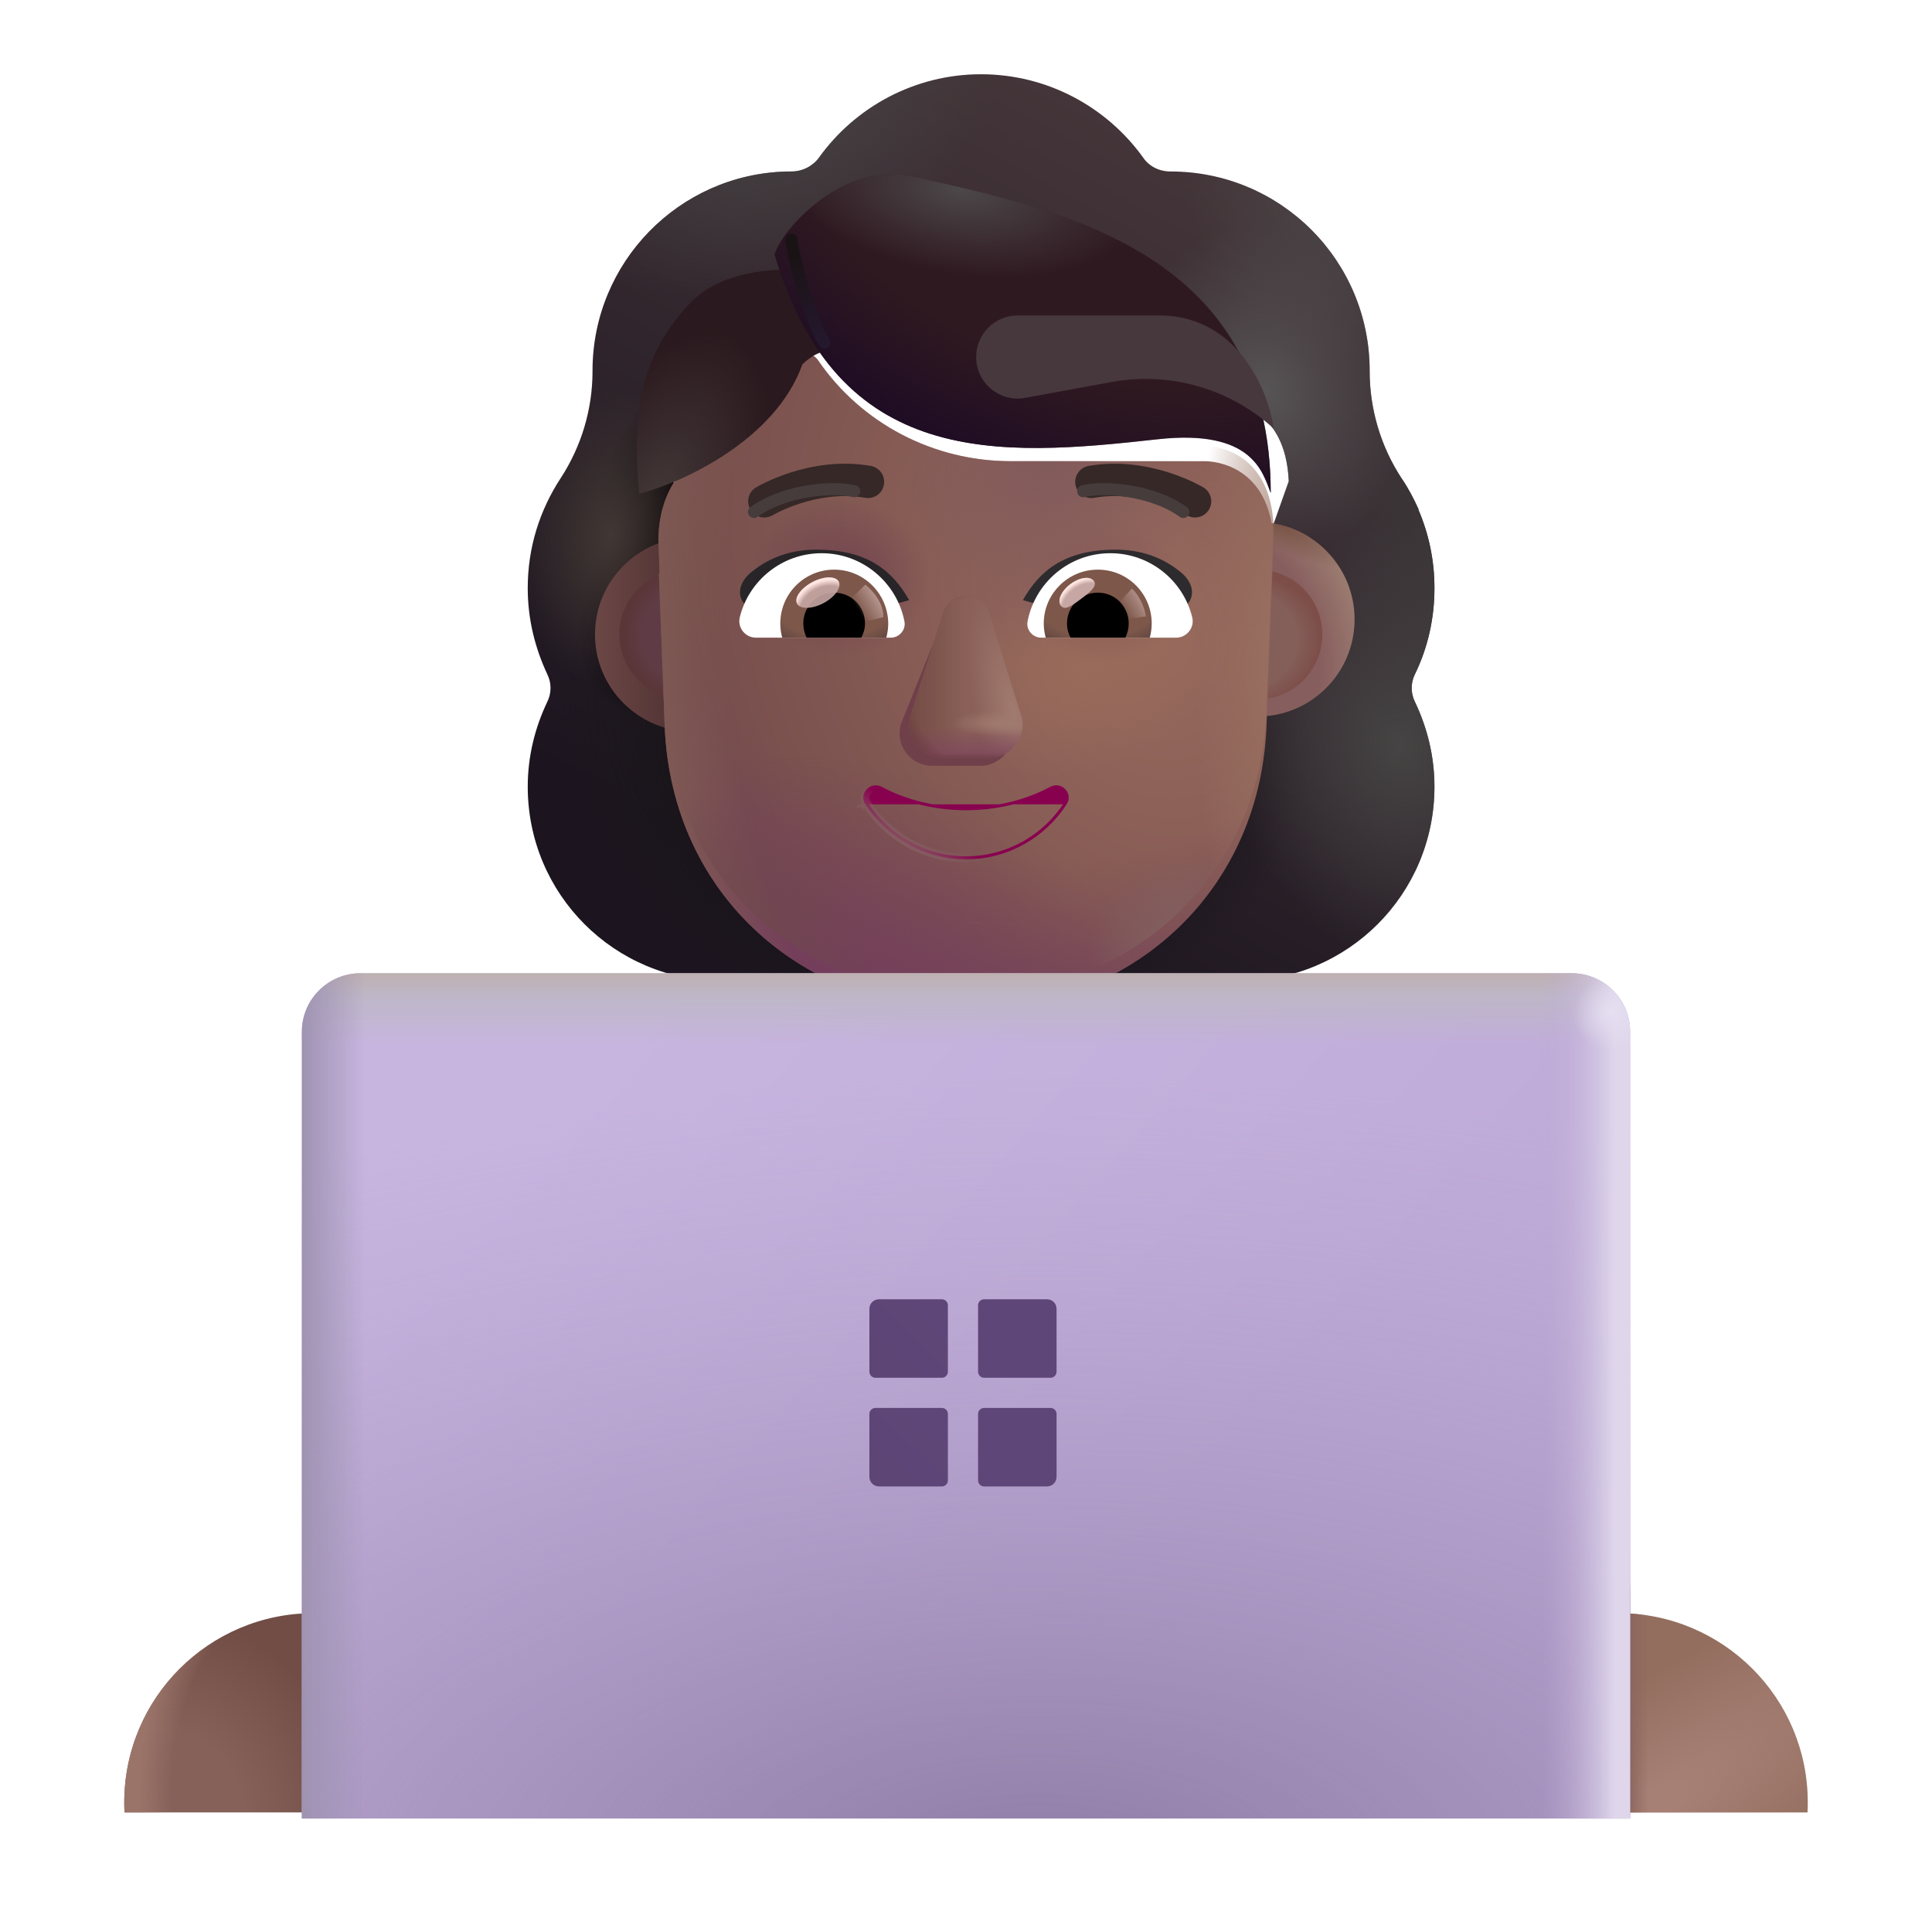 <svg width="32" height="32" viewBox="0 0 32 32" fill="none" xmlns="http://www.w3.org/2000/svg">
<g filter="url(#filter0_i_4002_2243)">
<path fill-rule="evenodd" clip-rule="evenodd" d="M23.185 11.918C23.398 11.483 23.509 10.997 23.509 10.491C23.509 10.024 23.413 9.586 23.241 9.186H23.246C23.165 9.005 23.075 8.834 22.965 8.673L22.963 8.67C22.619 8.144 22.436 7.526 22.436 6.899V6.889C22.436 5.067 20.959 3.59 19.137 3.59C18.955 3.59 18.783 3.509 18.682 3.357C18.085 2.527 17.103 1.98 16 1.98C14.897 1.98 13.915 2.527 13.318 3.357C13.217 3.498 13.045 3.59 12.863 3.59C12.834 3.59 12.806 3.59 12.778 3.591C10.995 3.636 9.564 5.096 9.564 6.889V6.899C9.564 7.526 9.381 8.144 9.037 8.67L9.035 8.673C8.692 9.199 8.491 9.815 8.491 10.491C8.491 11.008 8.612 11.483 8.815 11.918C8.886 12.06 8.886 12.232 8.815 12.374C8.612 12.799 8.491 13.274 8.491 13.78C8.491 15.562 9.928 16.999 11.709 16.999H20.291C22.072 16.999 23.509 15.562 23.509 13.78C23.509 13.274 23.388 12.799 23.185 12.374C23.114 12.232 23.114 12.06 23.185 11.918ZM10.925 9.246H10.913L12.111 11.601C12.235 14.404 13.329 11.601 16 11.601C18.671 11.601 19.836 14.721 19.96 11.918L21.096 8.721C21.042 7.476 20.14 7.389 19.96 7.389H16.74C15.468 7.389 14.268 6.767 13.55 5.716C13.427 5.542 13.171 5.573 13.089 5.767L13.007 5.961C12.781 6.522 12.351 6.95 11.817 7.195C11.802 7.2 11.784 7.208 11.766 7.216C11.748 7.223 11.73 7.231 11.715 7.236C11.479 7.358 10.925 7.726 10.905 8.675L10.915 8.981L10.925 9.246Z" fill="url(#paint0_linear_4002_2243)"/>
<path fill-rule="evenodd" clip-rule="evenodd" d="M23.185 11.918C23.398 11.483 23.509 10.997 23.509 10.491C23.509 10.024 23.413 9.586 23.241 9.186H23.246C23.165 9.005 23.075 8.834 22.965 8.673L22.963 8.67C22.619 8.144 22.436 7.526 22.436 6.899V6.889C22.436 5.067 20.959 3.59 19.137 3.59C18.955 3.59 18.783 3.509 18.682 3.357C18.085 2.527 17.103 1.98 16 1.98C14.897 1.98 13.915 2.527 13.318 3.357C13.217 3.498 13.045 3.59 12.863 3.59C12.834 3.59 12.806 3.59 12.778 3.591C10.995 3.636 9.564 5.096 9.564 6.889V6.899C9.564 7.526 9.381 8.144 9.037 8.67L9.035 8.673C8.692 9.199 8.491 9.815 8.491 10.491C8.491 11.008 8.612 11.483 8.815 11.918C8.886 12.06 8.886 12.232 8.815 12.374C8.612 12.799 8.491 13.274 8.491 13.78C8.491 15.562 9.928 16.999 11.709 16.999H20.291C22.072 16.999 23.509 15.562 23.509 13.78C23.509 13.274 23.388 12.799 23.185 12.374C23.114 12.232 23.114 12.06 23.185 11.918ZM10.925 9.246H10.913L12.111 11.601C12.235 14.404 13.329 11.601 16 11.601C18.671 11.601 19.836 14.721 19.96 11.918L21.096 8.721C21.042 7.476 20.14 7.389 19.96 7.389H16.74C15.468 7.389 14.268 6.767 13.55 5.716C13.427 5.542 13.171 5.573 13.089 5.767L13.007 5.961C12.781 6.522 12.351 6.95 11.817 7.195C11.802 7.2 11.784 7.208 11.766 7.216C11.748 7.223 11.73 7.231 11.715 7.236C11.479 7.358 10.925 7.726 10.905 8.675L10.915 8.981L10.925 9.246Z" fill="url(#paint1_radial_4002_2243)"/>
<path fill-rule="evenodd" clip-rule="evenodd" d="M23.185 11.918C23.398 11.483 23.509 10.997 23.509 10.491C23.509 10.024 23.413 9.586 23.241 9.186H23.246C23.165 9.005 23.075 8.834 22.965 8.673L22.963 8.67C22.619 8.144 22.436 7.526 22.436 6.899V6.889C22.436 5.067 20.959 3.59 19.137 3.59C18.955 3.59 18.783 3.509 18.682 3.357C18.085 2.527 17.103 1.98 16 1.98C14.897 1.98 13.915 2.527 13.318 3.357C13.217 3.498 13.045 3.59 12.863 3.59C12.834 3.59 12.806 3.59 12.778 3.591C10.995 3.636 9.564 5.096 9.564 6.889V6.899C9.564 7.526 9.381 8.144 9.037 8.67L9.035 8.673C8.692 9.199 8.491 9.815 8.491 10.491C8.491 11.008 8.612 11.483 8.815 11.918C8.886 12.06 8.886 12.232 8.815 12.374C8.612 12.799 8.491 13.274 8.491 13.78C8.491 15.562 9.928 16.999 11.709 16.999H20.291C22.072 16.999 23.509 15.562 23.509 13.78C23.509 13.274 23.388 12.799 23.185 12.374C23.114 12.232 23.114 12.06 23.185 11.918ZM10.925 9.246H10.913L12.111 11.601C12.235 14.404 13.329 11.601 16 11.601C18.671 11.601 19.836 14.721 19.96 11.918L21.096 8.721C21.042 7.476 20.14 7.389 19.96 7.389H16.74C15.468 7.389 14.268 6.767 13.55 5.716C13.427 5.542 13.171 5.573 13.089 5.767L13.007 5.961C12.781 6.522 12.351 6.95 11.817 7.195C11.802 7.2 11.784 7.208 11.766 7.216C11.748 7.223 11.73 7.231 11.715 7.236C11.479 7.358 10.925 7.726 10.905 8.675L10.915 8.981L10.925 9.246Z" fill="url(#paint2_radial_4002_2243)"/>
<path fill-rule="evenodd" clip-rule="evenodd" d="M23.185 11.918C23.398 11.483 23.509 10.997 23.509 10.491C23.509 10.024 23.413 9.586 23.241 9.186H23.246C23.165 9.005 23.075 8.834 22.965 8.673L22.963 8.67C22.619 8.144 22.436 7.526 22.436 6.899V6.889C22.436 5.067 20.959 3.59 19.137 3.59C18.955 3.59 18.783 3.509 18.682 3.357C18.085 2.527 17.103 1.98 16 1.98C14.897 1.98 13.915 2.527 13.318 3.357C13.217 3.498 13.045 3.59 12.863 3.59C12.834 3.59 12.806 3.59 12.778 3.591C10.995 3.636 9.564 5.096 9.564 6.889V6.899C9.564 7.526 9.381 8.144 9.037 8.67L9.035 8.673C8.692 9.199 8.491 9.815 8.491 10.491C8.491 11.008 8.612 11.483 8.815 11.918C8.886 12.06 8.886 12.232 8.815 12.374C8.612 12.799 8.491 13.274 8.491 13.78C8.491 15.562 9.928 16.999 11.709 16.999H20.291C22.072 16.999 23.509 15.562 23.509 13.78C23.509 13.274 23.388 12.799 23.185 12.374C23.114 12.232 23.114 12.06 23.185 11.918ZM10.925 9.246H10.913L12.111 11.601C12.235 14.404 13.329 11.601 16 11.601C18.671 11.601 19.836 14.721 19.96 11.918L21.096 8.721C21.042 7.476 20.14 7.389 19.96 7.389H16.74C15.468 7.389 14.268 6.767 13.55 5.716C13.427 5.542 13.171 5.573 13.089 5.767L13.007 5.961C12.781 6.522 12.351 6.95 11.817 7.195C11.802 7.2 11.784 7.208 11.766 7.216C11.748 7.223 11.73 7.231 11.715 7.236C11.479 7.358 10.925 7.726 10.905 8.675L10.915 8.981L10.925 9.246Z" fill="url(#paint3_radial_4002_2243)"/>
<path fill-rule="evenodd" clip-rule="evenodd" d="M23.185 11.918C23.398 11.483 23.509 10.997 23.509 10.491C23.509 10.024 23.413 9.586 23.241 9.186H23.246C23.165 9.005 23.075 8.834 22.965 8.673L22.963 8.67C22.619 8.144 22.436 7.526 22.436 6.899V6.889C22.436 5.067 20.959 3.59 19.137 3.59C18.955 3.59 18.783 3.509 18.682 3.357C18.085 2.527 17.103 1.98 16 1.98C14.897 1.98 13.915 2.527 13.318 3.357C13.217 3.498 13.045 3.59 12.863 3.59C12.834 3.59 12.806 3.59 12.778 3.591C10.995 3.636 9.564 5.096 9.564 6.889V6.899C9.564 7.526 9.381 8.144 9.037 8.67L9.035 8.673C8.692 9.199 8.491 9.815 8.491 10.491C8.491 11.008 8.612 11.483 8.815 11.918C8.886 12.06 8.886 12.232 8.815 12.374C8.612 12.799 8.491 13.274 8.491 13.78C8.491 15.562 9.928 16.999 11.709 16.999H20.291C22.072 16.999 23.509 15.562 23.509 13.78C23.509 13.274 23.388 12.799 23.185 12.374C23.114 12.232 23.114 12.06 23.185 11.918ZM10.925 9.246H10.913L12.111 11.601C12.235 14.404 13.329 11.601 16 11.601C18.671 11.601 19.836 14.721 19.96 11.918L21.096 8.721C21.042 7.476 20.14 7.389 19.96 7.389H16.74C15.468 7.389 14.268 6.767 13.55 5.716C13.427 5.542 13.171 5.573 13.089 5.767L13.007 5.961C12.781 6.522 12.351 6.95 11.817 7.195C11.802 7.2 11.784 7.208 11.766 7.216C11.748 7.223 11.73 7.231 11.715 7.236C11.479 7.358 10.925 7.726 10.905 8.675L10.915 8.981L10.925 9.246Z" fill="url(#paint4_radial_4002_2243)"/>
<path fill-rule="evenodd" clip-rule="evenodd" d="M23.185 11.918C23.398 11.483 23.509 10.997 23.509 10.491C23.509 10.024 23.413 9.586 23.241 9.186H23.246C23.165 9.005 23.075 8.834 22.965 8.673L22.963 8.67C22.619 8.144 22.436 7.526 22.436 6.899V6.889C22.436 5.067 20.959 3.59 19.137 3.59C18.955 3.59 18.783 3.509 18.682 3.357C18.085 2.527 17.103 1.98 16 1.98C14.897 1.98 13.915 2.527 13.318 3.357C13.217 3.498 13.045 3.59 12.863 3.59C12.834 3.59 12.806 3.59 12.778 3.591C10.995 3.636 9.564 5.096 9.564 6.889V6.899C9.564 7.526 9.381 8.144 9.037 8.67L9.035 8.673C8.692 9.199 8.491 9.815 8.491 10.491C8.491 11.008 8.612 11.483 8.815 11.918C8.886 12.06 8.886 12.232 8.815 12.374C8.612 12.799 8.491 13.274 8.491 13.78C8.491 15.562 9.928 16.999 11.709 16.999H20.291C22.072 16.999 23.509 15.562 23.509 13.78C23.509 13.274 23.388 12.799 23.185 12.374C23.114 12.232 23.114 12.06 23.185 11.918ZM10.925 9.246H10.913L12.111 11.601C12.235 14.404 13.329 11.601 16 11.601C18.671 11.601 19.836 14.721 19.96 11.918L21.096 8.721C21.042 7.476 20.14 7.389 19.96 7.389H16.74C15.468 7.389 14.268 6.767 13.55 5.716C13.427 5.542 13.171 5.573 13.089 5.767L13.007 5.961C12.781 6.522 12.351 6.95 11.817 7.195C11.802 7.2 11.784 7.208 11.766 7.216C11.748 7.223 11.73 7.231 11.715 7.236C11.479 7.358 10.925 7.726 10.905 8.675L10.915 8.981L10.925 9.246Z" fill="url(#paint5_radial_4002_2243)"/>
<path fill-rule="evenodd" clip-rule="evenodd" d="M23.185 11.918C23.398 11.483 23.509 10.997 23.509 10.491C23.509 10.024 23.413 9.586 23.241 9.186H23.246C23.165 9.005 23.075 8.834 22.965 8.673L22.963 8.67C22.619 8.144 22.436 7.526 22.436 6.899V6.889C22.436 5.067 20.959 3.59 19.137 3.59C18.955 3.59 18.783 3.509 18.682 3.357C18.085 2.527 17.103 1.98 16 1.98C14.897 1.98 13.915 2.527 13.318 3.357C13.217 3.498 13.045 3.59 12.863 3.59C12.834 3.59 12.806 3.59 12.778 3.591C10.995 3.636 9.564 5.096 9.564 6.889V6.899C9.564 7.526 9.381 8.144 9.037 8.67L9.035 8.673C8.692 9.199 8.491 9.815 8.491 10.491C8.491 11.008 8.612 11.483 8.815 11.918C8.886 12.06 8.886 12.232 8.815 12.374C8.612 12.799 8.491 13.274 8.491 13.78C8.491 15.562 9.928 16.999 11.709 16.999H20.291C22.072 16.999 23.509 15.562 23.509 13.78C23.509 13.274 23.388 12.799 23.185 12.374C23.114 12.232 23.114 12.06 23.185 11.918ZM10.925 9.246H10.913L12.111 11.601C12.235 14.404 13.329 11.601 16 11.601C18.671 11.601 19.836 14.721 19.96 11.918L21.096 8.721C21.042 7.476 20.14 7.389 19.96 7.389H16.74C15.468 7.389 14.268 6.767 13.55 5.716C13.427 5.542 13.171 5.573 13.089 5.767L13.007 5.961C12.781 6.522 12.351 6.95 11.817 7.195C11.802 7.2 11.784 7.208 11.766 7.216C11.748 7.223 11.73 7.231 11.715 7.236C11.479 7.358 10.925 7.726 10.905 8.675L10.915 8.981L10.925 9.246Z" fill="url(#paint6_radial_4002_2243)"/>
<path fill-rule="evenodd" clip-rule="evenodd" d="M23.185 11.918C23.398 11.483 23.509 10.997 23.509 10.491C23.509 10.024 23.413 9.586 23.241 9.186H23.246C23.165 9.005 23.075 8.834 22.965 8.673L22.963 8.67C22.619 8.144 22.436 7.526 22.436 6.899V6.889C22.436 5.067 20.959 3.59 19.137 3.59C18.955 3.59 18.783 3.509 18.682 3.357C18.085 2.527 17.103 1.98 16 1.98C14.897 1.98 13.915 2.527 13.318 3.357C13.217 3.498 13.045 3.59 12.863 3.59C12.834 3.59 12.806 3.59 12.778 3.591C10.995 3.636 9.564 5.096 9.564 6.889V6.899C9.564 7.526 9.381 8.144 9.037 8.67L9.035 8.673C8.692 9.199 8.491 9.815 8.491 10.491C8.491 11.008 8.612 11.483 8.815 11.918C8.886 12.06 8.886 12.232 8.815 12.374C8.612 12.799 8.491 13.274 8.491 13.78C8.491 15.562 9.928 16.999 11.709 16.999H20.291C22.072 16.999 23.509 15.562 23.509 13.78C23.509 13.274 23.388 12.799 23.185 12.374C23.114 12.232 23.114 12.06 23.185 11.918ZM10.925 9.246H10.913L12.111 11.601C12.235 14.404 13.329 11.601 16 11.601C18.671 11.601 19.836 14.721 19.96 11.918L21.096 8.721C21.042 7.476 20.14 7.389 19.96 7.389H16.74C15.468 7.389 14.268 6.767 13.55 5.716C13.427 5.542 13.171 5.573 13.089 5.767L13.007 5.961C12.781 6.522 12.351 6.95 11.817 7.195C11.802 7.2 11.784 7.208 11.766 7.216C11.748 7.223 11.73 7.231 11.715 7.236C11.479 7.358 10.925 7.726 10.905 8.675L10.915 8.981L10.925 9.246Z" fill="url(#paint7_radial_4002_2243)"/>
<path fill-rule="evenodd" clip-rule="evenodd" d="M23.185 11.918C23.398 11.483 23.509 10.997 23.509 10.491C23.509 10.024 23.413 9.586 23.241 9.186H23.246C23.165 9.005 23.075 8.834 22.965 8.673L22.963 8.67C22.619 8.144 22.436 7.526 22.436 6.899V6.889C22.436 5.067 20.959 3.59 19.137 3.59C18.955 3.59 18.783 3.509 18.682 3.357C18.085 2.527 17.103 1.98 16 1.98C14.897 1.98 13.915 2.527 13.318 3.357C13.217 3.498 13.045 3.59 12.863 3.59C12.834 3.59 12.806 3.59 12.778 3.591C10.995 3.636 9.564 5.096 9.564 6.889V6.899C9.564 7.526 9.381 8.144 9.037 8.67L9.035 8.673C8.692 9.199 8.491 9.815 8.491 10.491C8.491 11.008 8.612 11.483 8.815 11.918C8.886 12.06 8.886 12.232 8.815 12.374C8.612 12.799 8.491 13.274 8.491 13.78C8.491 15.562 9.928 16.999 11.709 16.999H20.291C22.072 16.999 23.509 15.562 23.509 13.78C23.509 13.274 23.388 12.799 23.185 12.374C23.114 12.232 23.114 12.06 23.185 11.918ZM10.925 9.246H10.913L12.111 11.601C12.235 14.404 13.329 11.601 16 11.601C18.671 11.601 19.836 14.721 19.96 11.918L21.096 8.721C21.042 7.476 20.14 7.389 19.96 7.389H16.74C15.468 7.389 14.268 6.767 13.55 5.716C13.427 5.542 13.171 5.573 13.089 5.767L13.007 5.961C12.781 6.522 12.351 6.95 11.817 7.195C11.802 7.2 11.784 7.208 11.766 7.216C11.748 7.223 11.73 7.231 11.715 7.236C11.479 7.358 10.925 7.726 10.905 8.675L10.915 8.981L10.925 9.246Z" fill="url(#paint8_radial_4002_2243)"/>
<path fill-rule="evenodd" clip-rule="evenodd" d="M23.185 11.918C23.398 11.483 23.509 10.997 23.509 10.491C23.509 10.024 23.413 9.586 23.241 9.186H23.246C23.165 9.005 23.075 8.834 22.965 8.673L22.963 8.67C22.619 8.144 22.436 7.526 22.436 6.899V6.889C22.436 5.067 20.959 3.59 19.137 3.59C18.955 3.59 18.783 3.509 18.682 3.357C18.085 2.527 17.103 1.98 16 1.98C14.897 1.98 13.915 2.527 13.318 3.357C13.217 3.498 13.045 3.59 12.863 3.59C12.834 3.59 12.806 3.59 12.778 3.591C10.995 3.636 9.564 5.096 9.564 6.889V6.899C9.564 7.526 9.381 8.144 9.037 8.67L9.035 8.673C8.692 9.199 8.491 9.815 8.491 10.491C8.491 11.008 8.612 11.483 8.815 11.918C8.886 12.06 8.886 12.232 8.815 12.374C8.612 12.799 8.491 13.274 8.491 13.78C8.491 15.562 9.928 16.999 11.709 16.999H20.291C22.072 16.999 23.509 15.562 23.509 13.78C23.509 13.274 23.388 12.799 23.185 12.374C23.114 12.232 23.114 12.06 23.185 11.918ZM10.925 9.246H10.913L12.111 11.601C12.235 14.404 13.329 11.601 16 11.601C18.671 11.601 19.836 14.721 19.96 11.918L21.096 8.721C21.042 7.476 20.14 7.389 19.96 7.389H16.74C15.468 7.389 14.268 6.767 13.55 5.716C13.427 5.542 13.171 5.573 13.089 5.767L13.007 5.961C12.781 6.522 12.351 6.95 11.817 7.195C11.802 7.2 11.784 7.208 11.766 7.216C11.748 7.223 11.73 7.231 11.715 7.236C11.479 7.358 10.925 7.726 10.905 8.675L10.915 8.981L10.925 9.246Z" fill="url(#paint9_radial_4002_2243)"/>
<path fill-rule="evenodd" clip-rule="evenodd" d="M23.185 11.918C23.398 11.483 23.509 10.997 23.509 10.491C23.509 10.024 23.413 9.586 23.241 9.186H23.246C23.165 9.005 23.075 8.834 22.965 8.673L22.963 8.67C22.619 8.144 22.436 7.526 22.436 6.899V6.889C22.436 5.067 20.959 3.59 19.137 3.59C18.955 3.59 18.783 3.509 18.682 3.357C18.085 2.527 17.103 1.98 16 1.98C14.897 1.98 13.915 2.527 13.318 3.357C13.217 3.498 13.045 3.59 12.863 3.59C12.834 3.59 12.806 3.59 12.778 3.591C10.995 3.636 9.564 5.096 9.564 6.889V6.899C9.564 7.526 9.381 8.144 9.037 8.67L9.035 8.673C8.692 9.199 8.491 9.815 8.491 10.491C8.491 11.008 8.612 11.483 8.815 11.918C8.886 12.06 8.886 12.232 8.815 12.374C8.612 12.799 8.491 13.274 8.491 13.78C8.491 15.562 9.928 16.999 11.709 16.999H20.291C22.072 16.999 23.509 15.562 23.509 13.78C23.509 13.274 23.388 12.799 23.185 12.374C23.114 12.232 23.114 12.06 23.185 11.918ZM10.925 9.246H10.913L12.111 11.601C12.235 14.404 13.329 11.601 16 11.601C18.671 11.601 19.836 14.721 19.96 11.918L21.096 8.721C21.042 7.476 20.14 7.389 19.96 7.389H16.74C15.468 7.389 14.268 6.767 13.55 5.716C13.427 5.542 13.171 5.573 13.089 5.767L13.007 5.961C12.781 6.522 12.351 6.95 11.817 7.195C11.802 7.2 11.784 7.208 11.766 7.216C11.748 7.223 11.73 7.231 11.715 7.236C11.479 7.358 10.925 7.726 10.905 8.675L10.915 8.981L10.925 9.246Z" fill="url(#paint10_radial_4002_2243)"/>
</g>
<g filter="url(#filter1_i_4002_2243)">
<path d="M11.314 12.118C12.203 12.118 12.924 11.397 12.924 10.508C12.924 9.62 12.203 8.899 11.314 8.899C10.426 8.899 9.705 9.62 9.705 10.508C9.705 11.397 10.426 12.118 11.314 12.118Z" fill="url(#paint11_linear_4002_2243)"/>
</g>
<g filter="url(#filter2_i_4002_2243)">
<path d="M20.827 12.118C21.716 12.118 22.436 11.397 22.436 10.508C22.436 9.62 21.716 8.899 20.827 8.899C19.939 8.899 19.218 9.62 19.218 10.508C19.218 11.397 19.939 12.118 20.827 12.118Z" fill="url(#paint12_radial_4002_2243)"/>
<path d="M20.827 12.118C21.716 12.118 22.436 11.397 22.436 10.508C22.436 9.62 21.716 8.899 20.827 8.899C19.939 8.899 19.218 9.62 19.218 10.508C19.218 11.397 19.939 12.118 20.827 12.118Z" fill="url(#paint13_radial_4002_2243)"/>
</g>
<g filter="url(#filter3_f_4002_2243)">
<path d="M20.827 11.583C21.421 11.583 21.901 11.102 21.901 10.509C21.901 9.915 21.421 9.435 20.827 9.435C20.234 9.435 19.753 9.915 19.753 10.509C19.753 11.102 20.234 11.583 20.827 11.583Z" fill="#845F59"/>
<path d="M20.827 11.583C21.421 11.583 21.901 11.102 21.901 10.509C21.901 9.915 21.421 9.435 20.827 9.435C20.234 9.435 19.753 9.915 19.753 10.509C19.753 11.102 20.234 11.583 20.827 11.583Z" fill="url(#paint14_radial_4002_2243)"/>
</g>
<g filter="url(#filter4_f_4002_2243)">
<path d="M11.334 11.583C11.927 11.583 12.408 11.102 12.408 10.509C12.408 9.915 11.927 9.435 11.334 9.435C10.74 9.435 10.259 9.915 10.259 10.509C10.259 11.102 10.74 11.583 11.334 11.583Z" fill="#5F3C45"/>
<path d="M11.334 11.583C11.927 11.583 12.408 11.102 12.408 10.509C12.408 9.915 11.927 9.435 11.334 9.435C10.74 9.435 10.259 9.915 10.259 10.509C10.259 11.102 10.74 11.583 11.334 11.583Z" fill="url(#paint15_radial_4002_2243)"/>
</g>
<g filter="url(#filter5_i_4002_2243)">
<path d="M10.913 9.246H10.925L10.915 8.981L10.905 8.675C10.925 7.726 11.479 7.358 11.715 7.236C11.73 7.231 11.748 7.223 11.766 7.216C11.784 7.208 11.802 7.2 11.817 7.195C12.351 6.95 12.781 6.522 13.007 5.961L13.089 5.767C13.171 5.573 13.427 5.542 13.55 5.716C14.268 6.767 15.468 7.389 16.739 7.389H19.959C20.14 7.389 21.042 7.476 21.095 8.721L20.977 11.794C20.853 14.597 18.665 16.479 15.993 16.479C13.322 16.479 11.133 14.597 11.01 11.794L10.913 9.246Z" fill="url(#paint16_radial_4002_2243)"/>
<path d="M10.913 9.246H10.925L10.915 8.981L10.905 8.675C10.925 7.726 11.479 7.358 11.715 7.236C11.73 7.231 11.748 7.223 11.766 7.216C11.784 7.208 11.802 7.2 11.817 7.195C12.351 6.95 12.781 6.522 13.007 5.961L13.089 5.767C13.171 5.573 13.427 5.542 13.55 5.716C14.268 6.767 15.468 7.389 16.739 7.389H19.959C20.14 7.389 21.042 7.476 21.095 8.721L20.977 11.794C20.853 14.597 18.665 16.479 15.993 16.479C13.322 16.479 11.133 14.597 11.01 11.794L10.913 9.246Z" fill="url(#paint17_radial_4002_2243)"/>
<path d="M10.913 9.246H10.925L10.915 8.981L10.905 8.675C10.925 7.726 11.479 7.358 11.715 7.236C11.73 7.231 11.748 7.223 11.766 7.216C11.784 7.208 11.802 7.2 11.817 7.195C12.351 6.95 12.781 6.522 13.007 5.961L13.089 5.767C13.171 5.573 13.427 5.542 13.55 5.716C14.268 6.767 15.468 7.389 16.739 7.389H19.959C20.14 7.389 21.042 7.476 21.095 8.721L20.977 11.794C20.853 14.597 18.665 16.479 15.993 16.479C13.322 16.479 11.133 14.597 11.01 11.794L10.913 9.246Z" fill="url(#paint18_radial_4002_2243)"/>
<path d="M10.913 9.246H10.925L10.915 8.981L10.905 8.675C10.925 7.726 11.479 7.358 11.715 7.236C11.73 7.231 11.748 7.223 11.766 7.216C11.784 7.208 11.802 7.2 11.817 7.195C12.351 6.95 12.781 6.522 13.007 5.961L13.089 5.767C13.171 5.573 13.427 5.542 13.55 5.716C14.268 6.767 15.468 7.389 16.739 7.389H19.959C20.14 7.389 21.042 7.476 21.095 8.721L20.977 11.794C20.853 14.597 18.665 16.479 15.993 16.479C13.322 16.479 11.133 14.597 11.01 11.794L10.913 9.246Z" fill="url(#paint19_radial_4002_2243)"/>
<path d="M10.913 9.246H10.925L10.915 8.981L10.905 8.675C10.925 7.726 11.479 7.358 11.715 7.236C11.73 7.231 11.748 7.223 11.766 7.216C11.784 7.208 11.802 7.2 11.817 7.195C12.351 6.95 12.781 6.522 13.007 5.961L13.089 5.767C13.171 5.573 13.427 5.542 13.55 5.716C14.268 6.767 15.468 7.389 16.739 7.389H19.959C20.14 7.389 21.042 7.476 21.095 8.721L20.977 11.794C20.853 14.597 18.665 16.479 15.993 16.479C13.322 16.479 11.133 14.597 11.01 11.794L10.913 9.246Z" fill="url(#paint20_radial_4002_2243)"/>
<path d="M10.913 9.246H10.925L10.915 8.981L10.905 8.675C10.925 7.726 11.479 7.358 11.715 7.236C11.73 7.231 11.748 7.223 11.766 7.216C11.784 7.208 11.802 7.2 11.817 7.195C12.351 6.95 12.781 6.522 13.007 5.961L13.089 5.767C13.171 5.573 13.427 5.542 13.55 5.716C14.268 6.767 15.468 7.389 16.739 7.389H19.959C20.14 7.389 21.042 7.476 21.095 8.721L20.977 11.794C20.853 14.597 18.665 16.479 15.993 16.479C13.322 16.479 11.133 14.597 11.01 11.794L10.913 9.246Z" fill="url(#paint21_radial_4002_2243)"/>
<path d="M10.913 9.246H10.925L10.915 8.981L10.905 8.675C10.925 7.726 11.479 7.358 11.715 7.236C11.73 7.231 11.748 7.223 11.766 7.216C11.784 7.208 11.802 7.2 11.817 7.195C12.351 6.95 12.781 6.522 13.007 5.961L13.089 5.767C13.171 5.573 13.427 5.542 13.55 5.716C14.268 6.767 15.468 7.389 16.739 7.389H19.959C20.14 7.389 21.042 7.476 21.095 8.721L20.977 11.794C20.853 14.597 18.665 16.479 15.993 16.479C13.322 16.479 11.133 14.597 11.01 11.794L10.913 9.246Z" fill="url(#paint22_radial_4002_2243)"/>
<path d="M10.913 9.246H10.925L10.915 8.981L10.905 8.675C10.925 7.726 11.479 7.358 11.715 7.236C11.73 7.231 11.748 7.223 11.766 7.216C11.784 7.208 11.802 7.2 11.817 7.195C12.351 6.95 12.781 6.522 13.007 5.961L13.089 5.767C13.171 5.573 13.427 5.542 13.55 5.716C14.268 6.767 15.468 7.389 16.739 7.389H19.959C20.14 7.389 21.042 7.476 21.095 8.721L20.977 11.794C20.853 14.597 18.665 16.479 15.993 16.479C13.322 16.479 11.133 14.597 11.01 11.794L10.913 9.246Z" fill="url(#paint23_radial_4002_2243)"/>
</g>
<path d="M10.913 9.246H10.925L10.915 8.981L10.905 8.675C10.925 7.726 11.479 7.358 11.715 7.236C11.73 7.231 11.748 7.223 11.766 7.216C11.784 7.208 11.802 7.2 11.817 7.195C12.351 6.95 12.781 6.522 13.007 5.961L13.089 5.767C13.171 5.573 13.427 5.542 13.55 5.716C14.268 6.767 15.468 7.389 16.739 7.389H19.959C20.14 7.389 21.042 7.476 21.095 8.721L20.977 11.794C20.853 14.597 18.665 16.479 15.993 16.479C13.322 16.479 11.133 14.597 11.01 11.794L10.913 9.246Z" fill="url(#paint24_radial_4002_2243)"/>
<path d="M10.913 9.246H10.925L10.915 8.981L10.905 8.675C10.925 7.726 11.479 7.358 11.715 7.236C11.73 7.231 11.748 7.223 11.766 7.216C11.784 7.208 11.802 7.2 11.817 7.195C12.351 6.95 12.781 6.522 13.007 5.961L13.089 5.767C13.171 5.573 13.427 5.542 13.55 5.716C14.268 6.767 15.468 7.389 16.739 7.389H19.959C20.14 7.389 21.042 7.476 21.095 8.721L20.977 11.794C20.853 14.597 18.665 16.479 15.993 16.479C13.322 16.479 11.133 14.597 11.01 11.794L10.913 9.246Z" fill="url(#paint25_radial_4002_2243)"/>
<path d="M10.913 9.246H10.925L10.915 8.981L10.905 8.675C10.925 7.726 11.479 7.358 11.715 7.236C11.73 7.231 11.748 7.223 11.766 7.216C11.784 7.208 11.802 7.2 11.817 7.195C12.351 6.95 12.781 6.522 13.007 5.961L13.089 5.767C13.171 5.573 13.427 5.542 13.55 5.716C14.268 6.767 15.468 7.389 16.739 7.389H19.959C20.14 7.389 21.042 7.476 21.095 8.721L20.977 11.794C20.853 14.597 18.665 16.479 15.993 16.479C13.322 16.479 11.133 14.597 11.01 11.794L10.913 9.246Z" fill="url(#paint26_radial_4002_2243)"/>
<g filter="url(#filter6_f_4002_2243)">
<path d="M15.607 10.286L14.924 11.986C14.815 12.335 15.076 12.685 15.444 12.685H16.231C16.6 12.685 16.86 12.33 16.752 11.986L16.22 10.286C16.106 9.909 15.727 9.909 15.607 10.286Z" fill="#70404A"/>
</g>
<g filter="url(#filter7_f_4002_2243)">
<path d="M15.618 10.147L15.086 11.847C14.978 12.197 15.238 12.547 15.607 12.547H16.393C16.762 12.547 17.022 12.192 16.914 11.847L16.382 10.147C16.268 9.771 15.737 9.771 15.618 10.147Z" fill="#8A6058"/>
<path d="M15.618 10.147L15.086 11.847C14.978 12.197 15.238 12.547 15.607 12.547H16.393C16.762 12.547 17.022 12.192 16.914 11.847L16.382 10.147C16.268 9.771 15.737 9.771 15.618 10.147Z" fill="url(#paint27_radial_4002_2243)"/>
<path d="M15.618 10.147L15.086 11.847C14.978 12.197 15.238 12.547 15.607 12.547H16.393C16.762 12.547 17.022 12.192 16.914 11.847L16.382 10.147C16.268 9.771 15.737 9.771 15.618 10.147Z" fill="url(#paint28_linear_4002_2243)"/>
<path d="M15.618 10.147L15.086 11.847C14.978 12.197 15.238 12.547 15.607 12.547H16.393C16.762 12.547 17.022 12.192 16.914 11.847L16.382 10.147C16.268 9.771 15.737 9.771 15.618 10.147Z" fill="url(#paint29_linear_4002_2243)"/>
<path d="M15.618 10.147L15.086 11.847C14.978 12.197 15.238 12.547 15.607 12.547H16.393C16.762 12.547 17.022 12.192 16.914 11.847L16.382 10.147C16.268 9.771 15.737 9.771 15.618 10.147Z" fill="url(#paint30_radial_4002_2243)"/>
</g>
<path d="M15.618 10.147L15.086 11.847C14.978 12.197 15.238 12.547 15.607 12.547H16.393C16.762 12.547 17.022 12.192 16.914 11.847L16.382 10.147C16.268 9.771 15.737 9.771 15.618 10.147Z" fill="url(#paint31_linear_4002_2243)"/>
<path d="M15.618 10.147L15.086 11.847C14.978 12.197 15.238 12.547 15.607 12.547H16.393C16.762 12.547 17.022 12.192 16.914 11.847L16.382 10.147C16.268 9.771 15.737 9.771 15.618 10.147Z" fill="url(#paint32_radial_4002_2243)"/>
<path d="M17.667 13.322C17.725 13.233 17.704 13.134 17.645 13.073C17.588 13.011 17.491 12.983 17.398 13.031L17.398 13.031L17.398 13.031C16.994 13.247 16.518 13.37 16 13.37C15.487 13.37 15.006 13.247 14.602 13.031L14.602 13.031L14.601 13.031C14.508 12.983 14.412 13.013 14.354 13.075C14.297 13.137 14.275 13.235 14.334 13.322M17.667 13.322C17.667 13.322 17.667 13.322 17.666 13.322L17.625 13.295L17.667 13.322C17.667 13.322 17.667 13.322 17.667 13.322ZM17.667 13.322C17.314 13.868 16.7 14.233 16 14.233C15.3 14.233 14.686 13.868 14.334 13.322M14.334 13.322C14.334 13.323 14.334 13.323 14.334 13.323L14.375 13.295M14.334 13.322C14.334 13.322 14.333 13.322 14.333 13.322L14.375 13.295M14.375 13.295C14.719 13.828 15.318 14.183 16 14.183C16.682 14.183 17.281 13.828 17.625 13.295C17.713 13.159 17.562 13.002 17.422 13.075C17.01 13.295 16.526 13.42 16 13.42C15.479 13.42 14.99 13.295 14.578 13.075C14.438 13.002 14.287 13.164 14.375 13.295Z" fill="#88014F" stroke="url(#paint33_linear_4002_2243)" stroke-width="0.1"/>
<g filter="url(#filter8_i_4002_2243)">
<path d="M17.142 9.94C17.407 9.473 17.811 9.104 18.679 9.104C19.06 9.104 19.426 9.209 19.752 9.473C20.021 9.69 19.985 9.968 19.777 10.072L19.221 10.389C18.569 10.179 17.848 10.15 17.142 9.94Z" fill="#2D2B2E"/>
</g>
<g filter="url(#filter9_i_4002_2243)">
<path d="M14.858 9.94C14.593 9.473 14.189 9.104 13.321 9.104C12.94 9.104 12.574 9.209 12.248 9.473C11.979 9.69 12.015 9.968 12.223 10.072L12.779 10.389C13.431 10.179 14.152 10.15 14.858 9.94Z" fill="#272528"/>
</g>
<g filter="url(#filter10_i_4002_2243)">
<path d="M12.602 8.731L12.598 8.733C12.598 8.733 12.598 8.733 12.598 8.733C12.471 8.809 12.306 8.768 12.23 8.641C12.154 8.514 12.195 8.349 12.322 8.273L12.323 8.273L12.324 8.272L12.327 8.27L12.336 8.265C12.344 8.261 12.355 8.254 12.368 8.247C12.396 8.232 12.435 8.212 12.485 8.188C12.583 8.141 12.723 8.081 12.895 8.026C13.235 7.918 13.71 7.827 14.223 7.917C14.369 7.943 14.466 8.082 14.44 8.228C14.415 8.374 14.276 8.471 14.13 8.445C13.731 8.375 13.348 8.445 13.058 8.537C12.914 8.583 12.796 8.634 12.715 8.672C12.675 8.692 12.644 8.708 12.624 8.719C12.614 8.724 12.607 8.728 12.602 8.731Z" fill="#352827"/>
</g>
<g filter="url(#filter11_i_4002_2243)">
<path fill-rule="evenodd" clip-rule="evenodd" d="M19.731 8.273C19.732 8.273 19.732 8.273 19.594 8.503L19.731 8.273C19.858 8.349 19.9 8.514 19.824 8.641C19.747 8.768 19.583 8.809 19.456 8.733C19.456 8.733 19.456 8.733 19.456 8.733L19.451 8.731C19.447 8.728 19.439 8.724 19.43 8.719C19.409 8.708 19.379 8.692 19.338 8.672C19.257 8.634 19.14 8.583 18.996 8.537C18.706 8.445 18.323 8.375 17.924 8.445C17.778 8.471 17.639 8.374 17.613 8.228C17.587 8.082 17.685 7.943 17.831 7.917C18.344 7.827 18.819 7.918 19.159 8.026C19.33 8.081 19.471 8.141 19.569 8.188C19.618 8.212 19.657 8.232 19.685 8.247C19.699 8.254 19.71 8.261 19.717 8.265L19.727 8.27L19.73 8.272L19.731 8.273L19.731 8.273Z" fill="#352827"/>
</g>
<path d="M18.391 9.163C19.044 9.163 19.596 9.613 19.746 10.221C19.791 10.396 19.657 10.562 19.478 10.562H17.247C17.105 10.562 16.991 10.432 17.02 10.29C17.146 9.649 17.709 9.163 18.391 9.163Z" fill="white"/>
<path d="M18.184 9.435C18.679 9.435 19.076 9.836 19.076 10.327C19.076 10.408 19.064 10.489 19.044 10.562H17.32C17.3 10.485 17.288 10.408 17.288 10.327C17.288 9.836 17.689 9.435 18.184 9.435Z" fill="url(#paint34_radial_4002_2243)"/>
<path d="M17.673 10.327C17.673 10.043 17.9 9.816 18.184 9.816C18.468 9.816 18.695 10.043 18.695 10.327C18.695 10.412 18.675 10.493 18.638 10.562H17.734C17.693 10.493 17.673 10.412 17.673 10.327Z" fill="black"/>
<g filter="url(#filter12_f_4002_2243)">
<path d="M18.118 9.623C18.182 9.708 18.049 9.812 17.898 9.925C17.747 10.038 17.635 10.117 17.571 10.032C17.508 9.947 17.579 9.787 17.73 9.674C17.881 9.561 18.055 9.538 18.118 9.623Z" fill="#C7A7A3"/>
<path d="M18.118 9.623C18.182 9.708 18.049 9.812 17.898 9.925C17.747 10.038 17.635 10.117 17.571 10.032C17.508 9.947 17.579 9.787 17.73 9.674C17.881 9.561 18.055 9.538 18.118 9.623Z" fill="url(#paint35_radial_4002_2243)"/>
</g>
<g filter="url(#filter13_f_4002_2243)">
<path d="M18.979 10.21C18.946 9.979 18.811 9.805 18.748 9.747L18.488 10.032L18.605 10.26L18.979 10.21Z" fill="url(#paint36_linear_4002_2243)"/>
</g>
<path d="M13.609 9.163C12.956 9.163 12.404 9.613 12.254 10.221C12.21 10.396 12.343 10.562 12.522 10.562H14.753C14.895 10.562 15.009 10.432 14.98 10.29C14.854 9.649 14.287 9.163 13.609 9.163Z" fill="white"/>
<path d="M13.816 9.435C13.321 9.435 12.924 9.836 12.924 10.327C12.924 10.408 12.936 10.489 12.956 10.562H14.68C14.7 10.485 14.712 10.408 14.712 10.327C14.708 9.836 14.311 9.435 13.816 9.435Z" fill="url(#paint37_radial_4002_2243)"/>
<path d="M14.327 10.327C14.327 10.043 14.1 9.816 13.816 9.816C13.532 9.816 13.305 10.043 13.305 10.327C13.305 10.412 13.325 10.493 13.361 10.562H14.266C14.303 10.493 14.327 10.412 14.327 10.327Z" fill="black"/>
<g filter="url(#filter14_f_4002_2243)">
<path d="M14.631 10.222C14.631 9.934 14.397 9.741 14.333 9.683L14.045 9.962L14.222 10.323L14.631 10.222Z" fill="url(#paint38_linear_4002_2243)"/>
</g>
<g filter="url(#filter15_f_4002_2243)">
<ellipse cx="13.547" cy="9.816" rx="0.39" ry="0.197" transform="rotate(-27.914 13.547 9.816)" fill="#C7A7A3" fill-opacity="0.9"/>
<ellipse cx="13.547" cy="9.816" rx="0.39" ry="0.197" transform="rotate(-27.914 13.547 9.816)" fill="url(#paint39_radial_4002_2243)"/>
</g>
<g filter="url(#filter16_f_4002_2243)">
<path d="M17.94 8.136C18.262 8.057 19.064 8.097 19.6 8.48" stroke="#473C3C" stroke-width="0.2" stroke-linecap="round"/>
</g>
<g filter="url(#filter17_f_4002_2243)">
<path d="M14.149 8.136C13.826 8.057 13.024 8.097 12.488 8.48" stroke="#473C3C" stroke-width="0.2" stroke-linecap="round"/>
</g>
<g filter="url(#filter18_if_4002_2243)">
<path d="M10.931 4.52C11.497 3.921 12.567 3.92 13.062 4.009L13.457 5.3C13.205 5.261 12.979 5.35 12.79 5.535C12.341 6.795 10.8 7.49 10.086 7.68C9.938 6.188 10.195 5.3 10.931 4.52Z" fill="#2A191E"/>
<path d="M10.931 4.52C11.497 3.921 12.567 3.92 13.062 4.009L13.457 5.3C13.205 5.261 12.979 5.35 12.79 5.535C12.341 6.795 10.8 7.49 10.086 7.68C9.938 6.188 10.195 5.3 10.931 4.52Z" fill="url(#paint40_radial_4002_2243)"/>
</g>
<g filter="url(#filter19_if_4002_2243)">
<path d="M15.397 2.718C14.264 2.468 13.247 3.598 13.13 4.017C14.181 7.562 16.843 7.368 19.47 7.076C21.042 6.901 21.213 7.618 21.347 7.964C21.347 4.031 18.003 3.293 15.425 2.724L15.397 2.718Z" fill="#2F1920"/>
<path d="M15.397 2.718C14.264 2.468 13.247 3.598 13.13 4.017C14.181 7.562 16.843 7.368 19.47 7.076C21.042 6.901 21.213 7.618 21.347 7.964C21.347 4.031 18.003 3.293 15.425 2.724L15.397 2.718Z" fill="url(#paint41_radial_4002_2243)"/>
<path d="M15.397 2.718C14.264 2.468 13.247 3.598 13.13 4.017C14.181 7.562 16.843 7.368 19.47 7.076C21.042 6.901 21.213 7.618 21.347 7.964C21.347 4.031 18.003 3.293 15.425 2.724L15.397 2.718Z" fill="url(#paint42_radial_4002_2243)"/>
</g>
<g filter="url(#filter20_f_4002_2243)">
<path d="M13.109 3.967C13.132 4.21 13.343 5.123 13.653 5.676" stroke="url(#paint43_linear_4002_2243)" stroke-width="0.2" stroke-linecap="round"/>
</g>
<g filter="url(#filter21_f_4002_2243)">
<path d="M18.406 6.328L16.981 6.59C16.558 6.668 16.168 6.343 16.168 5.913C16.168 5.533 16.476 5.225 16.856 5.225H19.197C20.581 5.225 21.039 6.62 21.095 7.097C20.369 6.434 19.374 6.15 18.406 6.328Z" fill="#47383D"/>
</g>
<path d="M16.355 15.289C16.605 15.299 16.865 15.319 17.125 15.339C16.865 15.319 16.615 15.299 16.355 15.289Z" fill="url(#paint44_linear_4002_2243)"/>
<path d="M16.025 15.289C16.015 15.289 16.005 15.289 15.985 15.289C16.085 15.289 16.175 15.289 16.275 15.299C16.195 15.289 16.105 15.289 16.025 15.289Z" fill="url(#paint45_linear_4002_2243)"/>
<path d="M8.329 30.019C8.332 29.965 8.333 29.911 8.333 29.857C8.333 28.124 6.928 26.719 5.195 26.719C3.462 26.719 2.058 28.124 2.058 29.857C2.058 29.911 2.059 29.965 2.062 30.019H8.329Z" fill="url(#paint46_radial_4002_2243)"/>
<path d="M8.329 30.019C8.332 29.965 8.333 29.911 8.333 29.857C8.333 28.124 6.928 26.719 5.195 26.719C3.462 26.719 2.058 28.124 2.058 29.857C2.058 29.911 2.059 29.965 2.062 30.019H8.329Z" fill="url(#paint47_radial_4002_2243)"/>
<path d="M29.938 30.019C29.941 29.965 29.942 29.911 29.942 29.857C29.942 28.124 28.538 26.719 26.805 26.719C25.072 26.719 23.667 28.124 23.667 29.857C23.667 29.911 23.669 29.965 23.671 30.019H29.938Z" fill="#936E5F"/>
<path d="M29.938 30.019C29.941 29.965 29.942 29.911 29.942 29.857C29.942 28.124 28.538 26.719 26.805 26.719C25.072 26.719 23.667 28.124 23.667 29.857C23.667 29.911 23.669 29.965 23.671 30.019H29.938Z" fill="url(#paint48_radial_4002_2243)"/>
<path d="M29.938 30.019C29.941 29.965 29.942 29.911 29.942 29.857C29.942 28.124 28.538 26.719 26.805 26.719C25.072 26.719 23.667 28.124 23.667 29.857C23.667 29.911 23.669 29.965 23.671 30.019H29.938Z" fill="url(#paint49_linear_4002_2243)"/>
<path d="M8.98 18.02C6.54 20.049 5 23.11 5.01 26.52L5.03 30.02L9.03 30L8.98 18.02Z" fill="url(#paint50_linear_4002_2243)"/>
<path d="M23 18.029V30.009H27V26.509C27 23.099 25.44 20.049 23 18.029Z" fill="url(#paint51_linear_4002_2243)"/>
<g filter="url(#filter22_i_4002_2243)">
<path d="M26.03 16.02H5.97C5.44 16.02 5 16.45 5 16.989V30.02H27V16.989C27 16.45 26.56 16.02 26.03 16.02Z" fill="url(#paint52_linear_4002_2243)"/>
<path d="M26.03 16.02H5.97C5.44 16.02 5 16.45 5 16.989V30.02H27V16.989C27 16.45 26.56 16.02 26.03 16.02Z" fill="url(#paint53_radial_4002_2243)"/>
<path d="M26.03 16.02H5.97C5.44 16.02 5 16.45 5 16.989V30.02H27V16.989C27 16.45 26.56 16.02 26.03 16.02Z" fill="url(#paint54_linear_4002_2243)"/>
<path d="M26.03 16.02H5.97C5.44 16.02 5 16.45 5 16.989V30.02H27V16.989C27 16.45 26.56 16.02 26.03 16.02Z" fill="url(#paint55_linear_4002_2243)"/>
<path d="M26.03 16.02H5.97C5.44 16.02 5 16.45 5 16.989V30.02H27V16.989C27 16.45 26.56 16.02 26.03 16.02Z" fill="url(#paint56_linear_4002_2243)"/>
<path d="M26.03 16.02H5.97C5.44 16.02 5 16.45 5 16.989V30.02H27V16.989C27 16.45 26.56 16.02 26.03 16.02Z" fill="url(#paint57_radial_4002_2243)"/>
</g>
<g filter="url(#filter23_dii_4002_2243)">
<path d="M16.25 22.669C16.25 22.725 16.295 22.77 16.35 22.77H17.45C17.505 22.77 17.55 22.725 17.55 22.669V21.63C17.55 21.54 17.48 21.47 17.39 21.47H16.35C16.295 21.47 16.25 21.514 16.25 21.57V22.669Z" fill="#5E4678"/>
</g>
<g filter="url(#filter24_dii_4002_2243)">
<path d="M16.35 23.27C16.295 23.27 16.25 23.314 16.25 23.369V24.47C16.25 24.525 16.295 24.57 16.35 24.57H17.39C17.48 24.57 17.55 24.5 17.55 24.41V23.369C17.55 23.314 17.505 23.27 17.45 23.27H16.35Z" fill="#5E4678"/>
</g>
<g filter="url(#filter25_dii_4002_2243)">
<path d="M15.65 22.77C15.705 22.77 15.75 22.725 15.75 22.669V21.57C15.75 21.514 15.705 21.47 15.65 21.47H14.61C14.52 21.47 14.45 21.54 14.45 21.63V22.669C14.45 22.725 14.495 22.77 14.55 22.77H15.65Z" fill="url(#paint58_linear_4002_2243)"/>
</g>
<g filter="url(#filter26_dii_4002_2243)">
<path d="M15.75 23.369C15.75 23.314 15.705 23.27 15.65 23.27H14.55C14.495 23.27 14.45 23.314 14.45 23.369V24.41C14.45 24.5 14.52 24.57 14.61 24.57H15.65C15.705 24.57 15.75 24.525 15.75 24.47V23.369Z" fill="url(#paint59_linear_4002_2243)"/>
</g>
<defs>
<filter id="filter0_i_4002_2243" x="8.491" y="1.23" width="15.268" height="15.768" filterUnits="userSpaceOnUse" color-interpolation-filters="sRGB">
<feFlood flood-opacity="0" result="BackgroundImageFix"/>
<feBlend mode="normal" in="SourceGraphic" in2="BackgroundImageFix" result="shape"/>
<feColorMatrix in="SourceAlpha" type="matrix" values="0 0 0 0 0 0 0 0 0 0 0 0 0 0 0 0 0 0 127 0" result="hardAlpha"/>
<feOffset dx="0.25" dy="-0.75"/>
<feGaussianBlur stdDeviation="0.75"/>
<feComposite in2="hardAlpha" operator="arithmetic" k2="-1" k3="1"/>
<feColorMatrix type="matrix" values="0 0 0 0 0.122 0 0 0 0 0.071 0 0 0 0 0.165 0 0 0 1 0"/>
<feBlend mode="normal" in2="shape" result="effect1_innerShadow_4002_2243"/>
</filter>
<filter id="filter1_i_4002_2243" x="9.705" y="8.899" width="3.368" height="3.218" filterUnits="userSpaceOnUse" color-interpolation-filters="sRGB">
<feFlood flood-opacity="0" result="BackgroundImageFix"/>
<feBlend mode="normal" in="SourceGraphic" in2="BackgroundImageFix" result="shape"/>
<feColorMatrix in="SourceAlpha" type="matrix" values="0 0 0 0 0 0 0 0 0 0 0 0 0 0 0 0 0 0 127 0" result="hardAlpha"/>
<feOffset dx="0.15"/>
<feGaussianBlur stdDeviation="0.25"/>
<feComposite in2="hardAlpha" operator="arithmetic" k2="-1" k3="1"/>
<feColorMatrix type="matrix" values="0 0 0 0 0.51 0 0 0 0 0.376 0 0 0 0 0.349 0 0 0 1 0"/>
<feBlend mode="normal" in2="shape" result="effect1_innerShadow_4002_2243"/>
</filter>
<filter id="filter2_i_4002_2243" x="19.218" y="8.649" width="3.218" height="3.468" filterUnits="userSpaceOnUse" color-interpolation-filters="sRGB">
<feFlood flood-opacity="0" result="BackgroundImageFix"/>
<feBlend mode="normal" in="SourceGraphic" in2="BackgroundImageFix" result="shape"/>
<feColorMatrix in="SourceAlpha" type="matrix" values="0 0 0 0 0 0 0 0 0 0 0 0 0 0 0 0 0 0 127 0" result="hardAlpha"/>
<feOffset dy="-0.25"/>
<feGaussianBlur stdDeviation="0.25"/>
<feComposite in2="hardAlpha" operator="arithmetic" k2="-1" k3="1"/>
<feColorMatrix type="matrix" values="0 0 0 0 0.431 0 0 0 0 0.243 0 0 0 0 0.282 0 0 0 1 0"/>
<feBlend mode="normal" in2="shape" result="effect1_innerShadow_4002_2243"/>
</filter>
<filter id="filter3_f_4002_2243" x="19.253" y="8.935" width="3.148" height="3.148" filterUnits="userSpaceOnUse" color-interpolation-filters="sRGB">
<feFlood flood-opacity="0" result="BackgroundImageFix"/>
<feBlend mode="normal" in="SourceGraphic" in2="BackgroundImageFix" result="shape"/>
<feGaussianBlur stdDeviation="0.25" result="effect1_foregroundBlur_4002_2243"/>
</filter>
<filter id="filter4_f_4002_2243" x="10.009" y="9.185" width="2.648" height="2.648" filterUnits="userSpaceOnUse" color-interpolation-filters="sRGB">
<feFlood flood-opacity="0" result="BackgroundImageFix"/>
<feBlend mode="normal" in="SourceGraphic" in2="BackgroundImageFix" result="shape"/>
<feGaussianBlur stdDeviation="0.125" result="effect1_foregroundBlur_4002_2243"/>
</filter>
<filter id="filter5_i_4002_2243" x="10.905" y="5.602" width="10.191" height="11.127" filterUnits="userSpaceOnUse" color-interpolation-filters="sRGB">
<feFlood flood-opacity="0" result="BackgroundImageFix"/>
<feBlend mode="normal" in="SourceGraphic" in2="BackgroundImageFix" result="shape"/>
<feColorMatrix in="SourceAlpha" type="matrix" values="0 0 0 0 0 0 0 0 0 0 0 0 0 0 0 0 0 0 127 0" result="hardAlpha"/>
<feOffset dy="0.25"/>
<feGaussianBlur stdDeviation="0.175"/>
<feComposite in2="hardAlpha" operator="arithmetic" k2="-1" k3="1"/>
<feColorMatrix type="matrix" values="0 0 0 0 0.408 0 0 0 0 0.224 0 0 0 0 0.251 0 0 0 1 0"/>
<feBlend mode="normal" in2="shape" result="effect1_innerShadow_4002_2243"/>
</filter>
<filter id="filter6_f_4002_2243" x="14.399" y="9.503" width="2.877" height="3.682" filterUnits="userSpaceOnUse" color-interpolation-filters="sRGB">
<feFlood flood-opacity="0" result="BackgroundImageFix"/>
<feBlend mode="normal" in="SourceGraphic" in2="BackgroundImageFix" result="shape"/>
<feGaussianBlur stdDeviation="0.25" result="effect1_foregroundBlur_4002_2243"/>
</filter>
<filter id="filter7_f_4002_2243" x="14.811" y="9.615" width="2.377" height="3.182" filterUnits="userSpaceOnUse" color-interpolation-filters="sRGB">
<feFlood flood-opacity="0" result="BackgroundImageFix"/>
<feBlend mode="normal" in="SourceGraphic" in2="BackgroundImageFix" result="shape"/>
<feGaussianBlur stdDeviation="0.125" result="effect1_foregroundBlur_4002_2243"/>
</filter>
<filter id="filter8_i_4002_2243" x="16.942" y="9.104" width="3.001" height="1.285" filterUnits="userSpaceOnUse" color-interpolation-filters="sRGB">
<feFlood flood-opacity="0" result="BackgroundImageFix"/>
<feBlend mode="normal" in="SourceGraphic" in2="BackgroundImageFix" result="shape"/>
<feColorMatrix in="SourceAlpha" type="matrix" values="0 0 0 0 0 0 0 0 0 0 0 0 0 0 0 0 0 0 127 0" result="hardAlpha"/>
<feOffset dx="-0.2"/>
<feGaussianBlur stdDeviation="0.2"/>
<feComposite in2="hardAlpha" operator="arithmetic" k2="-1" k3="1"/>
<feColorMatrix type="matrix" values="0 0 0 0 0.094 0 0 0 0 0.067 0 0 0 0 0.118 0 0 0 1 0"/>
<feBlend mode="normal" in2="shape" result="effect1_innerShadow_4002_2243"/>
</filter>
<filter id="filter9_i_4002_2243" x="12.057" y="9.104" width="3.001" height="1.285" filterUnits="userSpaceOnUse" color-interpolation-filters="sRGB">
<feFlood flood-opacity="0" result="BackgroundImageFix"/>
<feBlend mode="normal" in="SourceGraphic" in2="BackgroundImageFix" result="shape"/>
<feColorMatrix in="SourceAlpha" type="matrix" values="0 0 0 0 0 0 0 0 0 0 0 0 0 0 0 0 0 0 127 0" result="hardAlpha"/>
<feOffset dx="0.2"/>
<feGaussianBlur stdDeviation="0.125"/>
<feComposite in2="hardAlpha" operator="arithmetic" k2="-1" k3="1"/>
<feColorMatrix type="matrix" values="0 0 0 0 0.086 0 0 0 0 0.055 0 0 0 0 0.114 0 0 0 1 0"/>
<feBlend mode="normal" in2="shape" result="effect1_innerShadow_4002_2243"/>
</filter>
<filter id="filter10_i_4002_2243" x="12.192" y="7.68" width="2.453" height="1.091" filterUnits="userSpaceOnUse" color-interpolation-filters="sRGB">
<feFlood flood-opacity="0" result="BackgroundImageFix"/>
<feBlend mode="normal" in="SourceGraphic" in2="BackgroundImageFix" result="shape"/>
<feColorMatrix in="SourceAlpha" type="matrix" values="0 0 0 0 0 0 0 0 0 0 0 0 0 0 0 0 0 0 127 0" result="hardAlpha"/>
<feOffset dx="0.2" dy="-0.2"/>
<feGaussianBlur stdDeviation="0.15"/>
<feComposite in2="hardAlpha" operator="arithmetic" k2="-1" k3="1"/>
<feColorMatrix type="matrix" values="0 0 0 0 0.165 0 0 0 0 0.09 0 0 0 0 0.11 0 0 0 1 0"/>
<feBlend mode="normal" in2="shape" result="effect1_innerShadow_4002_2243"/>
</filter>
<filter id="filter11_i_4002_2243" x="17.609" y="7.68" width="2.453" height="1.091" filterUnits="userSpaceOnUse" color-interpolation-filters="sRGB">
<feFlood flood-opacity="0" result="BackgroundImageFix"/>
<feBlend mode="normal" in="SourceGraphic" in2="BackgroundImageFix" result="shape"/>
<feColorMatrix in="SourceAlpha" type="matrix" values="0 0 0 0 0 0 0 0 0 0 0 0 0 0 0 0 0 0 127 0" result="hardAlpha"/>
<feOffset dx="0.2" dy="-0.2"/>
<feGaussianBlur stdDeviation="0.15"/>
<feComposite in2="hardAlpha" operator="arithmetic" k2="-1" k3="1"/>
<feColorMatrix type="matrix" values="0 0 0 0 0.165 0 0 0 0 0.09 0 0 0 0 0.11 0 0 0 1 0"/>
<feBlend mode="normal" in2="shape" result="effect1_innerShadow_4002_2243"/>
</filter>
<filter id="filter12_f_4002_2243" x="17.448" y="9.472" width="0.787" height="0.696" filterUnits="userSpaceOnUse" color-interpolation-filters="sRGB">
<feFlood flood-opacity="0" result="BackgroundImageFix"/>
<feBlend mode="normal" in="SourceGraphic" in2="BackgroundImageFix" result="shape"/>
<feGaussianBlur stdDeviation="0.05" result="effect1_foregroundBlur_4002_2243"/>
</filter>
<filter id="filter13_f_4002_2243" x="18.288" y="9.547" width="0.891" height="0.913" filterUnits="userSpaceOnUse" color-interpolation-filters="sRGB">
<feFlood flood-opacity="0" result="BackgroundImageFix"/>
<feBlend mode="normal" in="SourceGraphic" in2="BackgroundImageFix" result="shape"/>
<feGaussianBlur stdDeviation="0.1" result="effect1_foregroundBlur_4002_2243"/>
</filter>
<filter id="filter14_f_4002_2243" x="13.845" y="9.483" width="0.986" height="1.04" filterUnits="userSpaceOnUse" color-interpolation-filters="sRGB">
<feFlood flood-opacity="0" result="BackgroundImageFix"/>
<feBlend mode="normal" in="SourceGraphic" in2="BackgroundImageFix" result="shape"/>
<feGaussianBlur stdDeviation="0.1" result="effect1_foregroundBlur_4002_2243"/>
</filter>
<filter id="filter15_f_4002_2243" x="13.09" y="9.464" width="0.913" height="0.705" filterUnits="userSpaceOnUse" color-interpolation-filters="sRGB">
<feFlood flood-opacity="0" result="BackgroundImageFix"/>
<feBlend mode="normal" in="SourceGraphic" in2="BackgroundImageFix" result="shape"/>
<feGaussianBlur stdDeviation="0.05" result="effect1_foregroundBlur_4002_2243"/>
</filter>
<filter id="filter16_f_4002_2243" x="17.439" y="7.603" width="2.661" height="1.378" filterUnits="userSpaceOnUse" color-interpolation-filters="sRGB">
<feFlood flood-opacity="0" result="BackgroundImageFix"/>
<feBlend mode="normal" in="SourceGraphic" in2="BackgroundImageFix" result="shape"/>
<feGaussianBlur stdDeviation="0.2" result="effect1_foregroundBlur_4002_2243"/>
</filter>
<filter id="filter17_f_4002_2243" x="11.988" y="7.603" width="2.661" height="1.378" filterUnits="userSpaceOnUse" color-interpolation-filters="sRGB">
<feFlood flood-opacity="0" result="BackgroundImageFix"/>
<feBlend mode="normal" in="SourceGraphic" in2="BackgroundImageFix" result="shape"/>
<feGaussianBlur stdDeviation="0.2" result="effect1_foregroundBlur_4002_2243"/>
</filter>
<filter id="filter18_if_4002_2243" x="9.646" y="3.567" width="4.312" height="4.613" filterUnits="userSpaceOnUse" color-interpolation-filters="sRGB">
<feFlood flood-opacity="0" result="BackgroundImageFix"/>
<feBlend mode="normal" in="SourceGraphic" in2="BackgroundImageFix" result="shape"/>
<feColorMatrix in="SourceAlpha" type="matrix" values="0 0 0 0 0 0 0 0 0 0 0 0 0 0 0 0 0 0 127 0" result="hardAlpha"/>
<feOffset dx="0.5" dy="0.5"/>
<feGaussianBlur stdDeviation="0.5"/>
<feComposite in2="hardAlpha" operator="arithmetic" k2="-1" k3="1"/>
<feColorMatrix type="matrix" values="0 0 0 0 0.294 0 0 0 0 0.263 0 0 0 0 0.263 0 0 0 1 0"/>
<feBlend mode="normal" in2="shape" result="effect1_innerShadow_4002_2243"/>
<feGaussianBlur stdDeviation="0.2" result="effect2_foregroundBlur_4002_2243"/>
</filter>
<filter id="filter19_if_4002_2243" x="12.83" y="2.432" width="8.767" height="5.782" filterUnits="userSpaceOnUse" color-interpolation-filters="sRGB">
<feFlood flood-opacity="0" result="BackgroundImageFix"/>
<feBlend mode="normal" in="SourceGraphic" in2="BackgroundImageFix" result="shape"/>
<feColorMatrix in="SourceAlpha" type="matrix" values="0 0 0 0 0 0 0 0 0 0 0 0 0 0 0 0 0 0 127 0" result="hardAlpha"/>
<feOffset dx="-0.3" dy="0.2"/>
<feGaussianBlur stdDeviation="0.4"/>
<feComposite in2="hardAlpha" operator="arithmetic" k2="-1" k3="1"/>
<feColorMatrix type="matrix" values="0 0 0 0 0.345 0 0 0 0 0.329 0 0 0 0 0.333 0 0 0 1 0"/>
<feBlend mode="normal" in2="shape" result="effect1_innerShadow_4002_2243"/>
<feGaussianBlur stdDeviation="0.125" result="effect2_foregroundBlur_4002_2243"/>
</filter>
<filter id="filter20_f_4002_2243" x="12.809" y="3.667" width="1.145" height="2.31" filterUnits="userSpaceOnUse" color-interpolation-filters="sRGB">
<feFlood flood-opacity="0" result="BackgroundImageFix"/>
<feBlend mode="normal" in="SourceGraphic" in2="BackgroundImageFix" result="shape"/>
<feGaussianBlur stdDeviation="0.1" result="effect1_foregroundBlur_4002_2243"/>
</filter>
<filter id="filter21_f_4002_2243" x="15.168" y="4.225" width="6.927" height="3.872" filterUnits="userSpaceOnUse" color-interpolation-filters="sRGB">
<feFlood flood-opacity="0" result="BackgroundImageFix"/>
<feBlend mode="normal" in="SourceGraphic" in2="BackgroundImageFix" result="shape"/>
<feGaussianBlur stdDeviation="0.5" result="effect1_foregroundBlur_4002_2243"/>
</filter>
<filter id="filter22_i_4002_2243" x="5" y="16.02" width="22" height="14.1" filterUnits="userSpaceOnUse" color-interpolation-filters="sRGB">
<feFlood flood-opacity="0" result="BackgroundImageFix"/>
<feBlend mode="normal" in="SourceGraphic" in2="BackgroundImageFix" result="shape"/>
<feColorMatrix in="SourceAlpha" type="matrix" values="0 0 0 0 0 0 0 0 0 0 0 0 0 0 0 0 0 0 127 0" result="hardAlpha"/>
<feOffset dy="0.1"/>
<feGaussianBlur stdDeviation="0.25"/>
<feComposite in2="hardAlpha" operator="arithmetic" k2="-1" k3="1"/>
<feColorMatrix type="matrix" values="0 0 0 0 0.678 0 0 0 0 0.671 0 0 0 0 0.682 0 0 0 1 0"/>
<feBlend mode="normal" in2="shape" result="effect1_innerShadow_4002_2243"/>
</filter>
<filter id="filter23_dii_4002_2243" x="16.1" y="21.369" width="1.55" height="1.55" filterUnits="userSpaceOnUse" color-interpolation-filters="sRGB">
<feFlood flood-opacity="0" result="BackgroundImageFix"/>
<feColorMatrix in="SourceAlpha" type="matrix" values="0 0 0 0 0 0 0 0 0 0 0 0 0 0 0 0 0 0 127 0" result="hardAlpha"/>
<feOffset dx="-0.05" dy="0.05"/>
<feGaussianBlur stdDeviation="0.05"/>
<feComposite in2="hardAlpha" operator="out"/>
<feColorMatrix type="matrix" values="0 0 0 0 0.612 0 0 0 0 0.506 0 0 0 0 0.725 0 0 0 1 0"/>
<feBlend mode="normal" in2="BackgroundImageFix" result="effect1_dropShadow_4002_2243"/>
<feBlend mode="normal" in="SourceGraphic" in2="effect1_dropShadow_4002_2243" result="shape"/>
<feColorMatrix in="SourceAlpha" type="matrix" values="0 0 0 0 0 0 0 0 0 0 0 0 0 0 0 0 0 0 127 0" result="hardAlpha"/>
<feOffset dx="-0.1" dy="0.1"/>
<feGaussianBlur stdDeviation="0.05"/>
<feComposite in2="hardAlpha" operator="arithmetic" k2="-1" k3="1"/>
<feColorMatrix type="matrix" values="0 0 0 0 0.42 0 0 0 0 0.357 0 0 0 0 0.494 0 0 0 1 0"/>
<feBlend mode="normal" in2="shape" result="effect2_innerShadow_4002_2243"/>
<feColorMatrix in="SourceAlpha" type="matrix" values="0 0 0 0 0 0 0 0 0 0 0 0 0 0 0 0 0 0 127 0" result="hardAlpha"/>
<feOffset dx="0.1" dy="-0.1"/>
<feGaussianBlur stdDeviation="0.1"/>
<feComposite in2="hardAlpha" operator="arithmetic" k2="-1" k3="1"/>
<feColorMatrix type="matrix" values="0 0 0 0 0.314 0 0 0 0 0.239 0 0 0 0 0.404 0 0 0 1 0"/>
<feBlend mode="normal" in2="effect2_innerShadow_4002_2243" result="effect3_innerShadow_4002_2243"/>
</filter>
<filter id="filter24_dii_4002_2243" x="16.1" y="23.169" width="1.55" height="1.55" filterUnits="userSpaceOnUse" color-interpolation-filters="sRGB">
<feFlood flood-opacity="0" result="BackgroundImageFix"/>
<feColorMatrix in="SourceAlpha" type="matrix" values="0 0 0 0 0 0 0 0 0 0 0 0 0 0 0 0 0 0 127 0" result="hardAlpha"/>
<feOffset dx="-0.05" dy="0.05"/>
<feGaussianBlur stdDeviation="0.05"/>
<feComposite in2="hardAlpha" operator="out"/>
<feColorMatrix type="matrix" values="0 0 0 0 0.612 0 0 0 0 0.506 0 0 0 0 0.725 0 0 0 1 0"/>
<feBlend mode="normal" in2="BackgroundImageFix" result="effect1_dropShadow_4002_2243"/>
<feBlend mode="normal" in="SourceGraphic" in2="effect1_dropShadow_4002_2243" result="shape"/>
<feColorMatrix in="SourceAlpha" type="matrix" values="0 0 0 0 0 0 0 0 0 0 0 0 0 0 0 0 0 0 127 0" result="hardAlpha"/>
<feOffset dx="-0.1" dy="0.1"/>
<feGaussianBlur stdDeviation="0.05"/>
<feComposite in2="hardAlpha" operator="arithmetic" k2="-1" k3="1"/>
<feColorMatrix type="matrix" values="0 0 0 0 0.42 0 0 0 0 0.357 0 0 0 0 0.494 0 0 0 1 0"/>
<feBlend mode="normal" in2="shape" result="effect2_innerShadow_4002_2243"/>
<feColorMatrix in="SourceAlpha" type="matrix" values="0 0 0 0 0 0 0 0 0 0 0 0 0 0 0 0 0 0 127 0" result="hardAlpha"/>
<feOffset dx="0.1" dy="-0.1"/>
<feGaussianBlur stdDeviation="0.1"/>
<feComposite in2="hardAlpha" operator="arithmetic" k2="-1" k3="1"/>
<feColorMatrix type="matrix" values="0 0 0 0 0.314 0 0 0 0 0.239 0 0 0 0 0.404 0 0 0 1 0"/>
<feBlend mode="normal" in2="effect2_innerShadow_4002_2243" result="effect3_innerShadow_4002_2243"/>
</filter>
<filter id="filter25_dii_4002_2243" x="14.3" y="21.369" width="1.55" height="1.55" filterUnits="userSpaceOnUse" color-interpolation-filters="sRGB">
<feFlood flood-opacity="0" result="BackgroundImageFix"/>
<feColorMatrix in="SourceAlpha" type="matrix" values="0 0 0 0 0 0 0 0 0 0 0 0 0 0 0 0 0 0 127 0" result="hardAlpha"/>
<feOffset dx="-0.05" dy="0.05"/>
<feGaussianBlur stdDeviation="0.05"/>
<feComposite in2="hardAlpha" operator="out"/>
<feColorMatrix type="matrix" values="0 0 0 0 0.612 0 0 0 0 0.506 0 0 0 0 0.725 0 0 0 1 0"/>
<feBlend mode="normal" in2="BackgroundImageFix" result="effect1_dropShadow_4002_2243"/>
<feBlend mode="normal" in="SourceGraphic" in2="effect1_dropShadow_4002_2243" result="shape"/>
<feColorMatrix in="SourceAlpha" type="matrix" values="0 0 0 0 0 0 0 0 0 0 0 0 0 0 0 0 0 0 127 0" result="hardAlpha"/>
<feOffset dx="-0.1" dy="0.1"/>
<feGaussianBlur stdDeviation="0.05"/>
<feComposite in2="hardAlpha" operator="arithmetic" k2="-1" k3="1"/>
<feColorMatrix type="matrix" values="0 0 0 0 0.42 0 0 0 0 0.357 0 0 0 0 0.494 0 0 0 1 0"/>
<feBlend mode="normal" in2="shape" result="effect2_innerShadow_4002_2243"/>
<feColorMatrix in="SourceAlpha" type="matrix" values="0 0 0 0 0 0 0 0 0 0 0 0 0 0 0 0 0 0 127 0" result="hardAlpha"/>
<feOffset dx="0.1" dy="-0.1"/>
<feGaussianBlur stdDeviation="0.1"/>
<feComposite in2="hardAlpha" operator="arithmetic" k2="-1" k3="1"/>
<feColorMatrix type="matrix" values="0 0 0 0 0.314 0 0 0 0 0.239 0 0 0 0 0.404 0 0 0 1 0"/>
<feBlend mode="normal" in2="effect2_innerShadow_4002_2243" result="effect3_innerShadow_4002_2243"/>
</filter>
<filter id="filter26_dii_4002_2243" x="14.3" y="23.169" width="1.55" height="1.55" filterUnits="userSpaceOnUse" color-interpolation-filters="sRGB">
<feFlood flood-opacity="0" result="BackgroundImageFix"/>
<feColorMatrix in="SourceAlpha" type="matrix" values="0 0 0 0 0 0 0 0 0 0 0 0 0 0 0 0 0 0 127 0" result="hardAlpha"/>
<feOffset dx="-0.05" dy="0.05"/>
<feGaussianBlur stdDeviation="0.05"/>
<feComposite in2="hardAlpha" operator="out"/>
<feColorMatrix type="matrix" values="0 0 0 0 0.612 0 0 0 0 0.506 0 0 0 0 0.725 0 0 0 1 0"/>
<feBlend mode="normal" in2="BackgroundImageFix" result="effect1_dropShadow_4002_2243"/>
<feBlend mode="normal" in="SourceGraphic" in2="effect1_dropShadow_4002_2243" result="shape"/>
<feColorMatrix in="SourceAlpha" type="matrix" values="0 0 0 0 0 0 0 0 0 0 0 0 0 0 0 0 0 0 127 0" result="hardAlpha"/>
<feOffset dx="-0.1" dy="0.1"/>
<feGaussianBlur stdDeviation="0.05"/>
<feComposite in2="hardAlpha" operator="arithmetic" k2="-1" k3="1"/>
<feColorMatrix type="matrix" values="0 0 0 0 0.42 0 0 0 0 0.357 0 0 0 0 0.494 0 0 0 1 0"/>
<feBlend mode="normal" in2="shape" result="effect2_innerShadow_4002_2243"/>
<feColorMatrix in="SourceAlpha" type="matrix" values="0 0 0 0 0 0 0 0 0 0 0 0 0 0 0 0 0 0 127 0" result="hardAlpha"/>
<feOffset dx="0.1" dy="-0.1"/>
<feGaussianBlur stdDeviation="0.1"/>
<feComposite in2="hardAlpha" operator="arithmetic" k2="-1" k3="1"/>
<feColorMatrix type="matrix" values="0 0 0 0 0.314 0 0 0 0 0.239 0 0 0 0 0.404 0 0 0 1 0"/>
<feBlend mode="normal" in2="effect2_innerShadow_4002_2243" result="effect3_innerShadow_4002_2243"/>
</filter>
<linearGradient id="paint0_linear_4002_2243" x1="20.693" y1="3.556" x2="13.888" y2="16.161" gradientUnits="userSpaceOnUse">
<stop stop-color="#45363A"/>
<stop offset="1" stop-color="#1C151F"/>
</linearGradient>
<radialGradient id="paint1_radial_4002_2243" cx="0" cy="0" r="1" gradientUnits="userSpaceOnUse" gradientTransform="translate(15.698 13.009) rotate(97.539) scale(4.599 5.745)">
<stop offset="0.591" stop-color="#171418"/>
<stop offset="1" stop-color="#171418" stop-opacity="0"/>
</radialGradient>
<radialGradient id="paint2_radial_4002_2243" cx="0" cy="0" r="1" gradientUnits="userSpaceOnUse" gradientTransform="translate(12.883 13.278) rotate(146.004) scale(3.477 4.569)">
<stop offset="0.258" stop-color="#181518"/>
<stop offset="1" stop-color="#181518" stop-opacity="0"/>
</radialGradient>
<radialGradient id="paint3_radial_4002_2243" cx="0" cy="0" r="1" gradientUnits="userSpaceOnUse" gradientTransform="translate(11.156 10.73) rotate(127.405) scale(2.152 1.653)">
<stop offset="0.334" stop-color="#040101"/>
<stop offset="1" stop-color="#040101" stop-opacity="0"/>
</radialGradient>
<radialGradient id="paint4_radial_4002_2243" cx="0" cy="0" r="1" gradientUnits="userSpaceOnUse" gradientTransform="translate(11.609 8.702) rotate(121.43) scale(2.475 1.743)">
<stop offset="0.321" stop-color="#040002"/>
<stop offset="1" stop-color="#040002" stop-opacity="0"/>
</radialGradient>
<radialGradient id="paint5_radial_4002_2243" cx="0" cy="0" r="1" gradientUnits="userSpaceOnUse" gradientTransform="translate(12.48 2.45) rotate(62.272) scale(2.954 4.101)">
<stop stop-color="#474445"/>
<stop offset="1" stop-color="#474445" stop-opacity="0"/>
</radialGradient>
<radialGradient id="paint6_radial_4002_2243" cx="0" cy="0" r="1" gradientUnits="userSpaceOnUse" gradientTransform="translate(21.833 4.528) rotate(134.998) scale(2.038 2.849)">
<stop stop-color="#4A4446"/>
<stop offset="1" stop-color="#4A4446" stop-opacity="0"/>
</radialGradient>
<radialGradient id="paint7_radial_4002_2243" cx="0" cy="0" r="1" gradientUnits="userSpaceOnUse" gradientTransform="translate(23.509 9.657) rotate(163.779) scale(1.92 4.004)">
<stop stop-color="#3B3638"/>
<stop offset="1" stop-color="#3B3638" stop-opacity="0"/>
</radialGradient>
<radialGradient id="paint8_radial_4002_2243" cx="0" cy="0" r="1" gradientUnits="userSpaceOnUse" gradientTransform="translate(22.906 13.076) rotate(165.963) scale(2.902 3.697)">
<stop stop-color="#464444"/>
<stop offset="1" stop-color="#464444" stop-opacity="0"/>
</radialGradient>
<radialGradient id="paint9_radial_4002_2243" cx="0" cy="0" r="1" gradientUnits="userSpaceOnUse" gradientTransform="translate(20.733 7.223) rotate(-108.843) scale(2.8 2.215)">
<stop stop-color="#575455"/>
<stop offset="1" stop-color="#575455" stop-opacity="0"/>
</radialGradient>
<radialGradient id="paint10_radial_4002_2243" cx="0" cy="0" r="1" gradientUnits="userSpaceOnUse" gradientTransform="translate(9.858 9.621) rotate(5.988) scale(1.512 2.45)">
<stop stop-color="#413733"/>
<stop offset="1" stop-color="#413733" stop-opacity="0"/>
</radialGradient>
<linearGradient id="paint11_linear_4002_2243" x1="9.756" y1="10.596" x2="10.997" y2="10.596" gradientUnits="userSpaceOnUse">
<stop stop-color="#6A4745"/>
<stop offset="1" stop-color="#533335"/>
</linearGradient>
<radialGradient id="paint12_radial_4002_2243" cx="0" cy="0" r="1" gradientUnits="userSpaceOnUse" gradientTransform="translate(20.04 10.948) rotate(-24.444) scale(2.734 3.338)">
<stop offset="0.64" stop-color="#875E5E"/>
<stop offset="0.944" stop-color="#9D7E72"/>
</radialGradient>
<radialGradient id="paint13_radial_4002_2243" cx="0" cy="0" r="1" gradientUnits="userSpaceOnUse" gradientTransform="translate(21.07 8.827) rotate(29.271) scale(1.508 0.426)">
<stop stop-color="#755041"/>
<stop offset="1" stop-color="#755041" stop-opacity="0"/>
</radialGradient>
<radialGradient id="paint14_radial_4002_2243" cx="0" cy="0" r="1" gradientUnits="userSpaceOnUse" gradientTransform="translate(20.392 10.621) rotate(-4.254) scale(1.514 1.184)">
<stop offset="0.719" stop-color="#7D4D48" stop-opacity="0"/>
<stop offset="1" stop-color="#7D4D48"/>
</radialGradient>
<radialGradient id="paint15_radial_4002_2243" cx="0" cy="0" r="1" gradientUnits="userSpaceOnUse" gradientTransform="translate(11.399 10.509) rotate(180) scale(1.056)">
<stop offset="0.722" stop-color="#5A3638" stop-opacity="0"/>
<stop offset="1" stop-color="#5A3638"/>
</radialGradient>
<radialGradient id="paint16_radial_4002_2243" cx="0" cy="0" r="1" gradientUnits="userSpaceOnUse" gradientTransform="translate(18.859 9.971) rotate(155.244) scale(7.162 9.586)">
<stop stop-color="#996B5E"/>
<stop offset="1" stop-color="#764E4C"/>
</radialGradient>
<radialGradient id="paint17_radial_4002_2243" cx="0" cy="0" r="1" gradientUnits="userSpaceOnUse" gradientTransform="translate(17.971 10.825) rotate(156.249) scale(2.382 1.659)">
<stop stop-color="#986B5A"/>
<stop offset="1" stop-color="#986B5A" stop-opacity="0"/>
</radialGradient>
<radialGradient id="paint18_radial_4002_2243" cx="0" cy="0" r="1" gradientUnits="userSpaceOnUse" gradientTransform="translate(13.838 16.479) rotate(-71.832) scale(4.134 5.246)">
<stop stop-color="#743F5A"/>
<stop offset="1" stop-color="#743F5A" stop-opacity="0"/>
</radialGradient>
<radialGradient id="paint19_radial_4002_2243" cx="0" cy="0" r="1" gradientUnits="userSpaceOnUse" gradientTransform="translate(17.023 9.555) rotate(99.884) scale(7.484 9.355)">
<stop offset="0.587" stop-color="#794958" stop-opacity="0"/>
<stop offset="1" stop-color="#723B5C"/>
</radialGradient>
<radialGradient id="paint20_radial_4002_2243" cx="0" cy="0" r="1" gradientUnits="userSpaceOnUse" gradientTransform="translate(17.81 11.702) rotate(168.897) scale(7.037 12.116)">
<stop offset="0.795" stop-color="#805C54" stop-opacity="0"/>
<stop offset="1" stop-color="#805C54"/>
</radialGradient>
<radialGradient id="paint21_radial_4002_2243" cx="0" cy="0" r="1" gradientUnits="userSpaceOnUse" gradientTransform="translate(18.301 9.553) rotate(-90) scale(1.151 1.412)">
<stop stop-color="#875555"/>
<stop offset="1" stop-color="#875555" stop-opacity="0"/>
</radialGradient>
<radialGradient id="paint22_radial_4002_2243" cx="0" cy="0" r="1" gradientUnits="userSpaceOnUse" gradientTransform="translate(13.924 9.324) rotate(-90) scale(1.313 1.504)">
<stop stop-color="#714350"/>
<stop offset="1" stop-color="#714350" stop-opacity="0"/>
</radialGradient>
<radialGradient id="paint23_radial_4002_2243" cx="0" cy="0" r="1" gradientUnits="userSpaceOnUse" gradientTransform="translate(17.383 7.237) rotate(105.092) scale(3.342 2.674)">
<stop stop-color="#815A5B"/>
<stop offset="1" stop-color="#815A5B" stop-opacity="0"/>
</radialGradient>
<radialGradient id="paint24_radial_4002_2243" cx="0" cy="0" r="1" gradientUnits="userSpaceOnUse" gradientTransform="translate(21.095 11.04) rotate(180) scale(1.285 6.446)">
<stop stop-color="#986F60"/>
<stop offset="1" stop-color="#986F60" stop-opacity="0"/>
</radialGradient>
<radialGradient id="paint25_radial_4002_2243" cx="0" cy="0" r="1" gradientUnits="userSpaceOnUse" gradientTransform="translate(19.636 15.716) rotate(-121.569) scale(1.522 1.617)">
<stop stop-color="#836462"/>
<stop offset="1" stop-color="#836462" stop-opacity="0"/>
</radialGradient>
<radialGradient id="paint26_radial_4002_2243" cx="0" cy="0" r="1" gradientUnits="userSpaceOnUse" gradientTransform="translate(11.964 15.7) rotate(-41.76) scale(2.346 2.786)">
<stop stop-color="#6E494B"/>
<stop offset="1" stop-color="#6E494B" stop-opacity="0"/>
</radialGradient>
<radialGradient id="paint27_radial_4002_2243" cx="0" cy="0" r="1" gradientUnits="userSpaceOnUse" gradientTransform="translate(16.784 11.767) rotate(-102.564) scale(2.094 0.645)">
<stop offset="0.017" stop-color="#A07A6F"/>
<stop offset="1" stop-color="#A07A6F" stop-opacity="0"/>
</radialGradient>
<linearGradient id="paint28_linear_4002_2243" x1="15.061" y1="11.84" x2="16" y2="11.84" gradientUnits="userSpaceOnUse">
<stop stop-color="#744C45"/>
<stop offset="1" stop-color="#744C45" stop-opacity="0"/>
</linearGradient>
<linearGradient id="paint29_linear_4002_2243" x1="16" y1="12.639" x2="16" y2="12.029" gradientUnits="userSpaceOnUse">
<stop stop-color="#7C455C"/>
<stop offset="1" stop-color="#7C455C" stop-opacity="0"/>
</linearGradient>
<radialGradient id="paint30_radial_4002_2243" cx="0" cy="0" r="1" gradientUnits="userSpaceOnUse" gradientTransform="translate(16.545 11.979) rotate(-180) scale(0.779 0.218)">
<stop stop-color="#A07A6F"/>
<stop offset="1" stop-color="#A07A6F" stop-opacity="0"/>
</radialGradient>
<linearGradient id="paint31_linear_4002_2243" x1="16.078" y1="12.613" x2="16.078" y2="12.473" gradientUnits="userSpaceOnUse">
<stop stop-color="#693B40"/>
<stop offset="1" stop-color="#693B40" stop-opacity="0"/>
</linearGradient>
<radialGradient id="paint32_radial_4002_2243" cx="0" cy="0" r="1" gradientUnits="userSpaceOnUse" gradientTransform="translate(16.377 11.384) rotate(145.529) scale(1.663 1.999)">
<stop offset="0.778" stop-color="#693B40" stop-opacity="0"/>
<stop offset="1" stop-color="#693B40"/>
</radialGradient>
<linearGradient id="paint33_linear_4002_2243" x1="14.936" y1="14.049" x2="15.397" y2="13.336" gradientUnits="userSpaceOnUse">
<stop stop-color="#865E63"/>
<stop offset="0.663" stop-color="#865E63" stop-opacity="0"/>
</linearGradient>
<radialGradient id="paint34_radial_4002_2243" cx="0" cy="0" r="1" gradientUnits="userSpaceOnUse" gradientTransform="translate(18.182 9.912) rotate(90) scale(0.811 1.29)">
<stop offset="0.802" stop-color="#7D574A"/>
<stop offset="1" stop-color="#694B43"/>
<stop offset="1" stop-color="#804D49"/>
<stop offset="1" stop-color="#664944"/>
</radialGradient>
<radialGradient id="paint35_radial_4002_2243" cx="0" cy="0" r="1" gradientUnits="userSpaceOnUse" gradientTransform="translate(17.954 9.996) rotate(-127.812) scale(0.378 0.521)">
<stop offset="0.766" stop-color="#FFE6E2" stop-opacity="0"/>
<stop offset="0.966" stop-color="#FFE6E2"/>
</radialGradient>
<linearGradient id="paint36_linear_4002_2243" x1="18.96" y1="9.966" x2="18.646" y2="10.159" gradientUnits="userSpaceOnUse">
<stop stop-color="#B4948D"/>
<stop offset="1" stop-color="#B4948D" stop-opacity="0"/>
</linearGradient>
<radialGradient id="paint37_radial_4002_2243" cx="0" cy="0" r="1" gradientUnits="userSpaceOnUse" gradientTransform="translate(13.818 9.912) rotate(90) scale(0.811 1.29)">
<stop offset="0.802" stop-color="#7D574A"/>
<stop offset="1" stop-color="#694B43"/>
<stop offset="1" stop-color="#804D49"/>
<stop offset="1" stop-color="#664944"/>
</radialGradient>
<linearGradient id="paint38_linear_4002_2243" x1="14.562" y1="9.965" x2="14.248" y2="10.159" gradientUnits="userSpaceOnUse">
<stop stop-color="#B4948D"/>
<stop offset="1" stop-color="#B4948D" stop-opacity="0"/>
</linearGradient>
<radialGradient id="paint39_radial_4002_2243" cx="0" cy="0" r="1" gradientUnits="userSpaceOnUse" gradientTransform="translate(13.531 10.131) rotate(-90.897) scale(0.494 0.594)">
<stop offset="0.766" stop-color="#FFE6E2" stop-opacity="0"/>
<stop offset="0.966" stop-color="#FFE6E2"/>
</radialGradient>
<radialGradient id="paint40_radial_4002_2243" cx="0" cy="0" r="1" gradientUnits="userSpaceOnUse" gradientTransform="translate(10.342 7.791) rotate(-65.391) scale(3.031 1.55)">
<stop stop-color="#433838"/>
<stop offset="1" stop-color="#433838" stop-opacity="0"/>
</radialGradient>
<radialGradient id="paint41_radial_4002_2243" cx="0" cy="0" r="1" gradientUnits="userSpaceOnUse" gradientTransform="translate(17.911 2.584) rotate(115.684) scale(4.873 7.967)">
<stop offset="0.639" stop-color="#1F0D24" stop-opacity="0"/>
<stop offset="1" stop-color="#1F0D24"/>
</radialGradient>
<radialGradient id="paint42_radial_4002_2243" cx="0" cy="0" r="1" gradientUnits="userSpaceOnUse" gradientTransform="translate(16.21 2.953) rotate(98.746) scale(1.383 2.976)">
<stop stop-color="#4C4749"/>
<stop offset="1" stop-color="#4C4749" stop-opacity="0"/>
</radialGradient>
<linearGradient id="paint43_linear_4002_2243" x1="13.109" y1="4.31" x2="13.653" y2="5.584" gradientUnits="userSpaceOnUse">
<stop stop-color="#1A1316"/>
<stop offset="1" stop-color="#24182D"/>
</linearGradient>
<linearGradient id="paint44_linear_4002_2243" x1="8.815" y1="15.318" x2="23.191" y2="15.318" gradientUnits="userSpaceOnUse">
<stop offset="0.006" stop-color="#CCCCCC"/>
<stop offset="1" stop-color="#E6E6E6"/>
</linearGradient>
<linearGradient id="paint45_linear_4002_2243" x1="8.815" y1="15.288" x2="23.191" y2="15.288" gradientUnits="userSpaceOnUse">
<stop offset="0.006" stop-color="#CCCCCC"/>
<stop offset="1" stop-color="#E6E6E6"/>
</linearGradient>
<radialGradient id="paint46_radial_4002_2243" cx="0" cy="0" r="1" gradientUnits="userSpaceOnUse" gradientTransform="translate(2.748 30.019) rotate(-25.83) scale(3.119 3.388)">
<stop offset="0.406" stop-color="#86615A"/>
<stop offset="1" stop-color="#714D45"/>
</radialGradient>
<radialGradient id="paint47_radial_4002_2243" cx="0" cy="0" r="1" gradientUnits="userSpaceOnUse" gradientTransform="translate(5.404 29.853) rotate(177.157) scale(3.35 4.79)">
<stop offset="0.764" stop-color="#9B7469" stop-opacity="0"/>
<stop offset="0.927" stop-color="#9B7469"/>
</radialGradient>
<radialGradient id="paint48_radial_4002_2243" cx="0" cy="0" r="1" gradientUnits="userSpaceOnUse" gradientTransform="translate(27.091 30.119) rotate(-33.396) scale(6.756 1.887)">
<stop offset="0.127" stop-color="#A78075"/>
<stop offset="1" stop-color="#A78075" stop-opacity="0"/>
</radialGradient>
<linearGradient id="paint49_linear_4002_2243" x1="26.966" y1="28.838" x2="27.302" y2="28.838" gradientUnits="userSpaceOnUse">
<stop stop-color="#8C655D"/>
<stop offset="1" stop-color="#8C655D" stop-opacity="0"/>
</linearGradient>
<linearGradient id="paint50_linear_4002_2243" x1="10.918" y1="24.003" x2="1.428" y2="24.044" gradientUnits="userSpaceOnUse">
<stop stop-color="#1C1C1C"/>
<stop offset="1" stop-color="#636363"/>
</linearGradient>
<linearGradient id="paint51_linear_4002_2243" x1="22.998" y1="24.02" x2="28.652" y2="24.02" gradientUnits="userSpaceOnUse">
<stop stop-color="#1C1C1C"/>
<stop offset="1" stop-color="#636363"/>
</linearGradient>
<linearGradient id="paint52_linear_4002_2243" x1="7.493" y1="19.754" x2="17.18" y2="28.192" gradientUnits="userSpaceOnUse">
<stop stop-color="#C7B5DF"/>
<stop offset="1" stop-color="#C0ACD9"/>
</linearGradient>
<radialGradient id="paint53_radial_4002_2243" cx="0" cy="0" r="1" gradientUnits="userSpaceOnUse" gradientTransform="translate(17.243 31.067) rotate(-90.268) scale(13.375 28.252)">
<stop offset="0.027" stop-color="#907EA7"/>
<stop offset="1" stop-color="#B29ECB" stop-opacity="0"/>
</radialGradient>
<linearGradient id="paint54_linear_4002_2243" x1="16" y1="16.02" x2="16" y2="17.379" gradientUnits="userSpaceOnUse">
<stop stop-color="#BEB0B0"/>
<stop offset="0.268" stop-color="#BEB7C7"/>
<stop offset="0.863" stop-color="#BEB7C7" stop-opacity="0"/>
</linearGradient>
<linearGradient id="paint55_linear_4002_2243" x1="5" y1="24.254" x2="6.055" y2="24.254" gradientUnits="userSpaceOnUse">
<stop stop-color="#9F93B2"/>
<stop offset="1" stop-color="#9F93B2" stop-opacity="0"/>
</linearGradient>
<linearGradient id="paint56_linear_4002_2243" x1="27" y1="25.192" x2="25.524" y2="25.192" gradientUnits="userSpaceOnUse">
<stop offset="0.174" stop-color="#DFD6EB"/>
<stop offset="1" stop-color="#B8A4D1" stop-opacity="0"/>
</linearGradient>
<radialGradient id="paint57_radial_4002_2243" cx="0" cy="0" r="1" gradientUnits="userSpaceOnUse" gradientTransform="translate(26.696 16.66) rotate(150.751) scale(0.895 0.83)">
<stop stop-color="#E5DFF1"/>
<stop offset="0.724" stop-color="#E5DFF1" stop-opacity="0"/>
</radialGradient>
<linearGradient id="paint58_linear_4002_2243" x1="15.672" y1="21.667" x2="14.727" y2="22.62" gradientUnits="userSpaceOnUse">
<stop stop-color="#5E4678"/>
<stop offset="1" stop-color="#5D4576"/>
</linearGradient>
<linearGradient id="paint59_linear_4002_2243" x1="15.672" y1="23.467" x2="14.727" y2="24.421" gradientUnits="userSpaceOnUse">
<stop stop-color="#5E4678"/>
<stop offset="1" stop-color="#5D4576"/>
</linearGradient>
</defs>
</svg>
